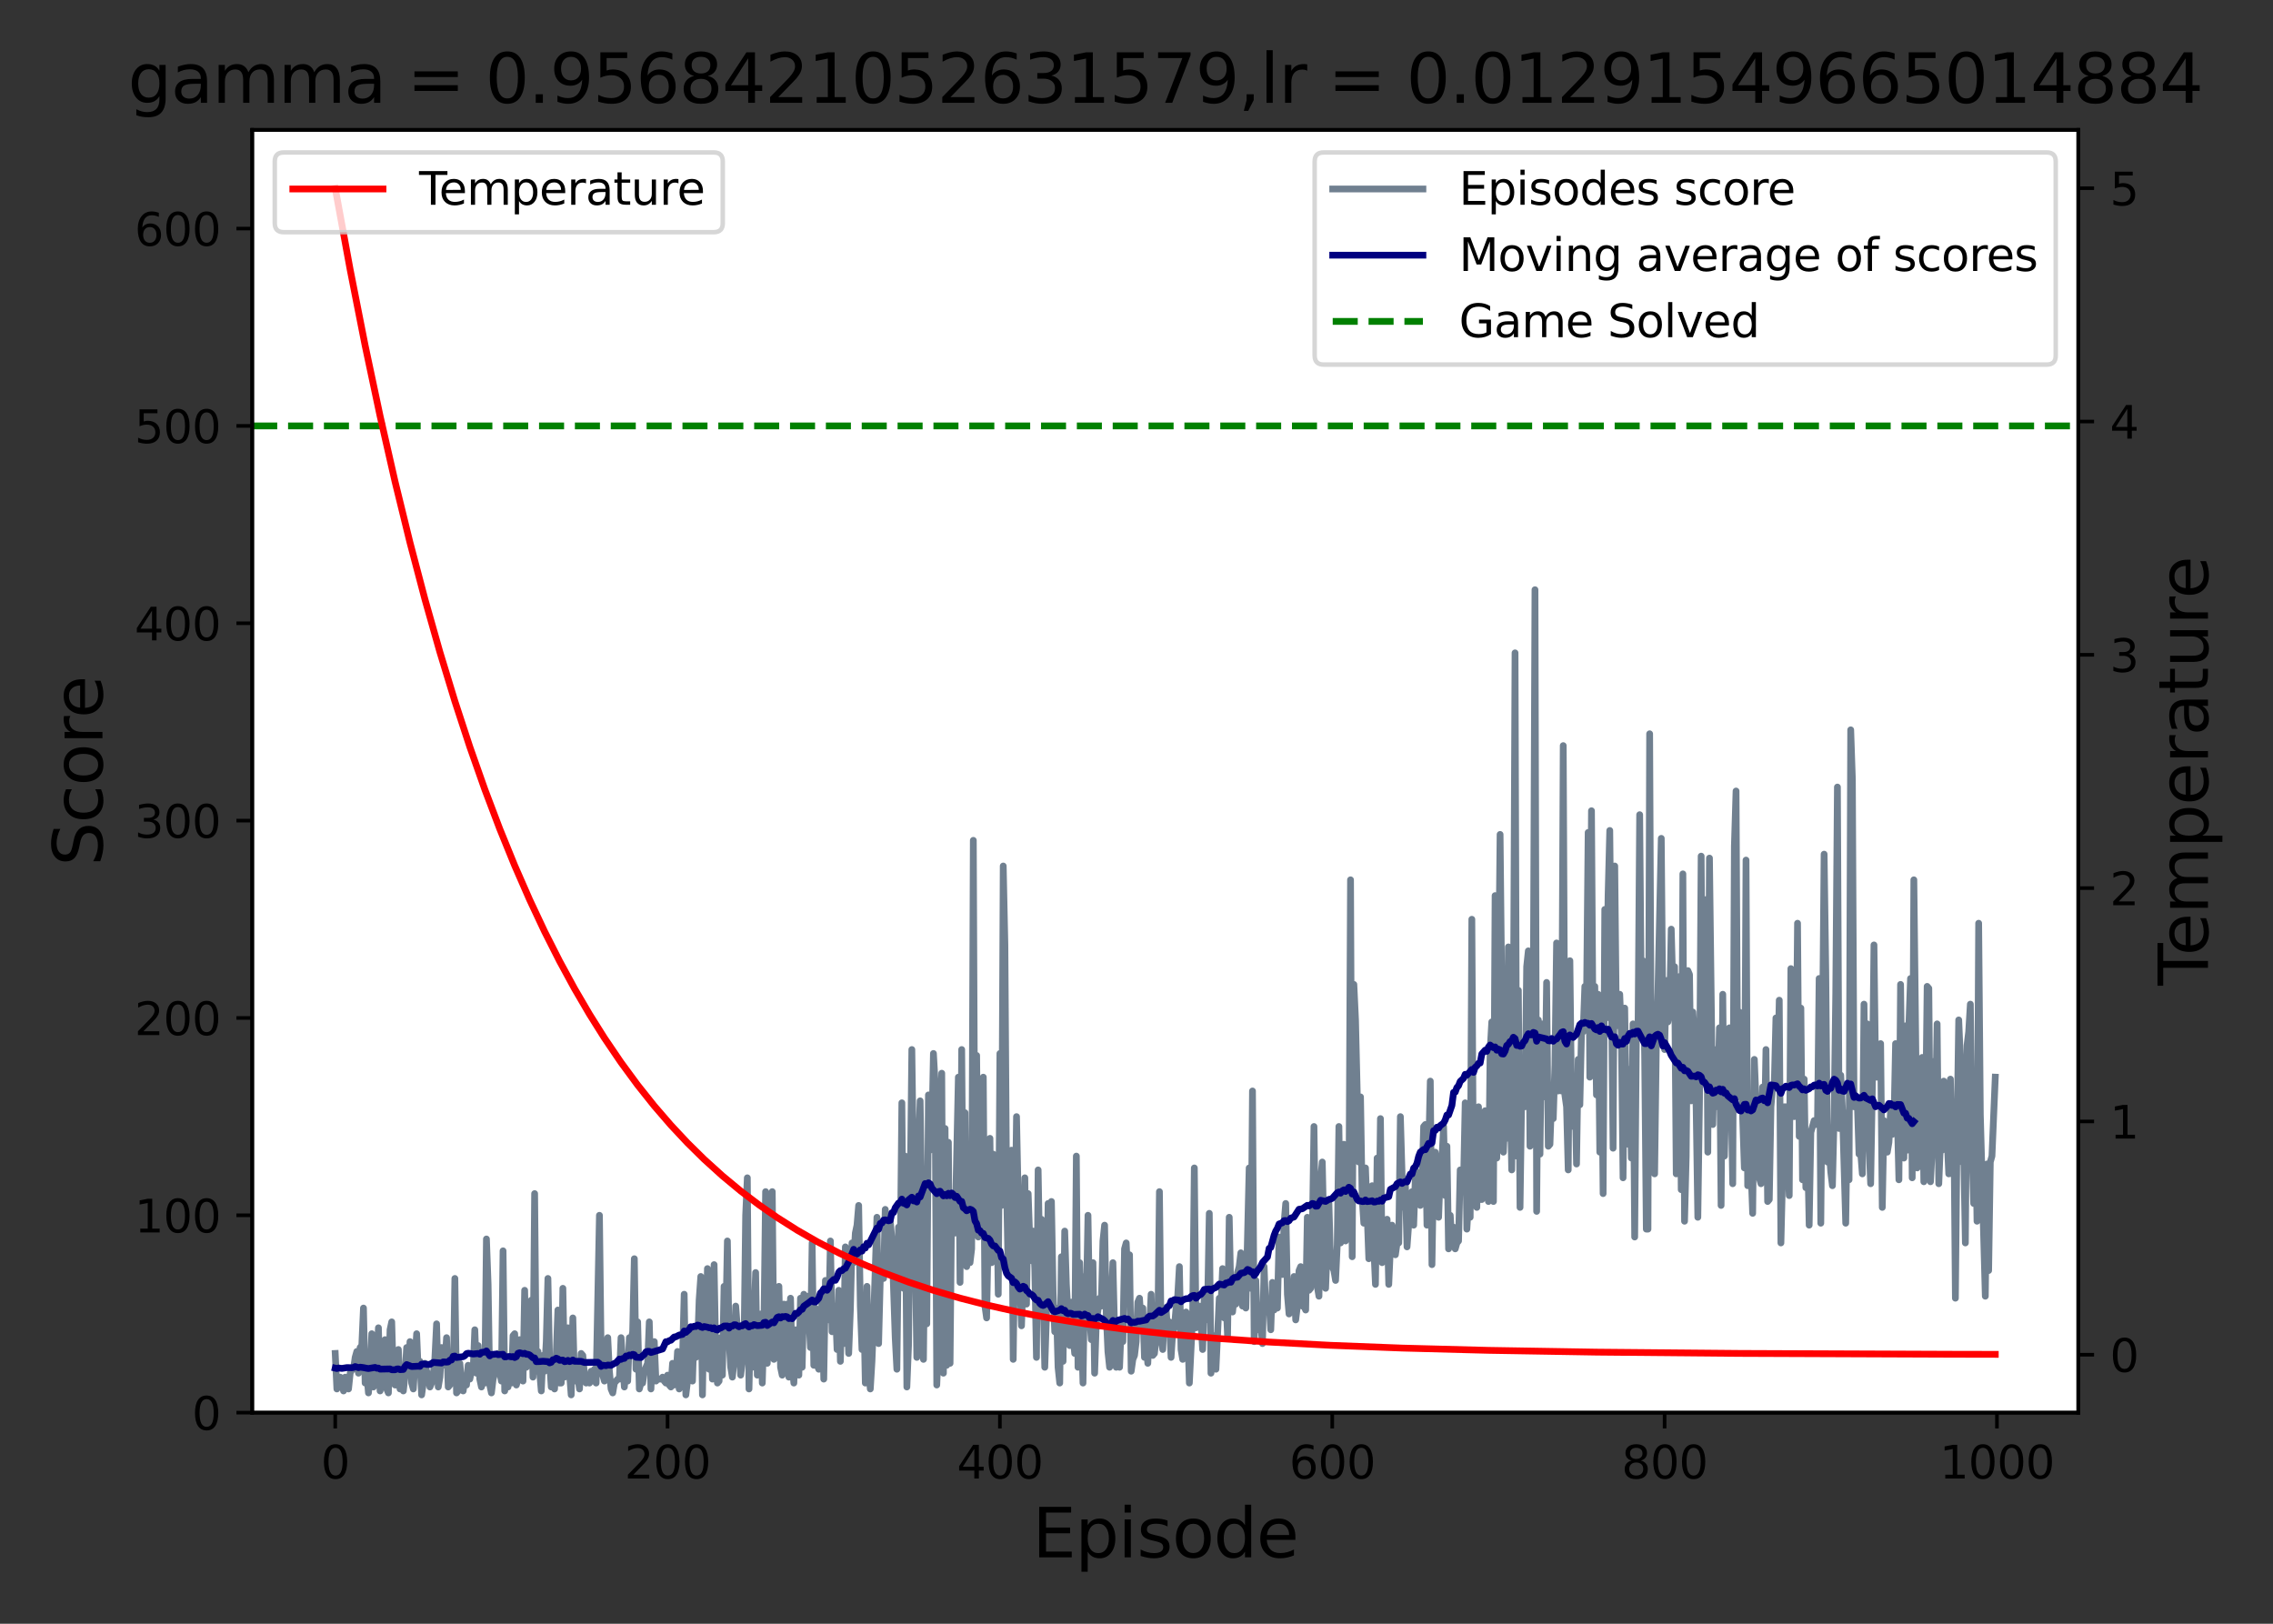 <?xml version="1.0" encoding="utf-8" standalone="no"?>
<!DOCTYPE svg PUBLIC "-//W3C//DTD SVG 1.1//EN"
  "http://www.w3.org/Graphics/SVG/1.1/DTD/svg11.dtd">
<svg xmlns:xlink="http://www.w3.org/1999/xlink" width="504pt" height="360pt" viewBox="0 0 504 360" xmlns="http://www.w3.org/2000/svg" version="1.1">
 <rect x="0" y="0" width="504" height="360" fill="#333333" stroke="none"/>
 <defs>
  <style type="text/css">*{stroke-linejoin: round; stroke-linecap: butt}</style>
 </defs>
 <g id="figure_1">
  <g id="patch_1">
   <path d="M 0 360 
L 504 360 
L 504 0 
L 0 0 
L 0 360 
z
" style="fill: none"/>
  </g>
  <g id="axes_1">
   <g id="patch_2">
    <path d="M 55.925 313.2 
L 460.825 313.2 
L 460.825 28.8 
L 55.925 28.8 
z
" style="fill: #ffffff"/>
   </g>
   <g id="matplotlib.axis_1">
    <g id="xtick_1">
     <g id="line2d_1">
      <defs>
       <path id="mee606cd4cd" d="M 0 0 
L 0 3.5 
" style="stroke: #000000; stroke-width: 0.8"/>
      </defs>
      <g>
       <use xlink:href="#mee606cd4cd" x="74.33" y="313.2" style="stroke: #000000; stroke-width: 0.8"/>
      </g>
     </g>
     <g id="text_1">
      <!-- 0 -->
      <g transform="translate(71.148 327.798)scale(0.1 -0.1)">
       <defs>
        <path id="DejaVuSans-30" d="M 2034 4250 
Q 1547 4250 1301 3770 
Q 1056 3291 1056 2328 
Q 1056 1369 1301 889 
Q 1547 409 2034 409 
Q 2525 409 2770 889 
Q 3016 1369 3016 2328 
Q 3016 3291 2770 3770 
Q 2525 4250 2034 4250 
z
M 2034 4750 
Q 2819 4750 3233 4129 
Q 3647 3509 3647 2328 
Q 3647 1150 3233 529 
Q 2819 -91 2034 -91 
Q 1250 -91 836 529 
Q 422 1150 422 2328 
Q 422 3509 836 4129 
Q 1250 4750 2034 4750 
z
" transform="scale(0.016)"/>
       </defs>
       <use xlink:href="#DejaVuSans-30"/>
      </g>
     </g>
    </g>
    <g id="xtick_2">
     <g id="line2d_2">
      <g>
       <use xlink:href="#mee606cd4cd" x="148.021" y="313.2" style="stroke: #000000; stroke-width: 0.8"/>
      </g>
     </g>
     <g id="text_2">
      <!-- 200 -->
      <g transform="translate(138.478 327.798)scale(0.1 -0.1)">
       <defs>
        <path id="DejaVuSans-32" d="M 1228 531 
L 3431 531 
L 3431 0 
L 469 0 
L 469 531 
Q 828 903 1448 1529 
Q 2069 2156 2228 2338 
Q 2531 2678 2651 2914 
Q 2772 3150 2772 3378 
Q 2772 3750 2511 3984 
Q 2250 4219 1831 4219 
Q 1534 4219 1204 4116 
Q 875 4013 500 3803 
L 500 4441 
Q 881 4594 1212 4672 
Q 1544 4750 1819 4750 
Q 2544 4750 2975 4387 
Q 3406 4025 3406 3419 
Q 3406 3131 3298 2873 
Q 3191 2616 2906 2266 
Q 2828 2175 2409 1742 
Q 1991 1309 1228 531 
z
" transform="scale(0.016)"/>
       </defs>
       <use xlink:href="#DejaVuSans-32"/>
       <use xlink:href="#DejaVuSans-30" x="63.623"/>
       <use xlink:href="#DejaVuSans-30" x="127.246"/>
      </g>
     </g>
    </g>
    <g id="xtick_3">
     <g id="line2d_3">
      <g>
       <use xlink:href="#mee606cd4cd" x="221.713" y="313.2" style="stroke: #000000; stroke-width: 0.8"/>
      </g>
     </g>
     <g id="text_3">
      <!-- 400 -->
      <g transform="translate(212.17 327.798)scale(0.1 -0.1)">
       <defs>
        <path id="DejaVuSans-34" d="M 2419 4116 
L 825 1625 
L 2419 1625 
L 2419 4116 
z
M 2253 4666 
L 3047 4666 
L 3047 1625 
L 3713 1625 
L 3713 1100 
L 3047 1100 
L 3047 0 
L 2419 0 
L 2419 1100 
L 313 1100 
L 313 1709 
L 2253 4666 
z
" transform="scale(0.016)"/>
       </defs>
       <use xlink:href="#DejaVuSans-34"/>
       <use xlink:href="#DejaVuSans-30" x="63.623"/>
       <use xlink:href="#DejaVuSans-30" x="127.246"/>
      </g>
     </g>
    </g>
    <g id="xtick_4">
     <g id="line2d_4">
      <g>
       <use xlink:href="#mee606cd4cd" x="295.405" y="313.2" style="stroke: #000000; stroke-width: 0.8"/>
      </g>
     </g>
     <g id="text_4">
      <!-- 600 -->
      <g transform="translate(285.861 327.798)scale(0.1 -0.1)">
       <defs>
        <path id="DejaVuSans-36" d="M 2113 2584 
Q 1688 2584 1439 2293 
Q 1191 2003 1191 1497 
Q 1191 994 1439 701 
Q 1688 409 2113 409 
Q 2538 409 2786 701 
Q 3034 994 3034 1497 
Q 3034 2003 2786 2293 
Q 2538 2584 2113 2584 
z
M 3366 4563 
L 3366 3988 
Q 3128 4100 2886 4159 
Q 2644 4219 2406 4219 
Q 1781 4219 1451 3797 
Q 1122 3375 1075 2522 
Q 1259 2794 1537 2939 
Q 1816 3084 2150 3084 
Q 2853 3084 3261 2657 
Q 3669 2231 3669 1497 
Q 3669 778 3244 343 
Q 2819 -91 2113 -91 
Q 1303 -91 875 529 
Q 447 1150 447 2328 
Q 447 3434 972 4092 
Q 1497 4750 2381 4750 
Q 2619 4750 2861 4703 
Q 3103 4656 3366 4563 
z
" transform="scale(0.016)"/>
       </defs>
       <use xlink:href="#DejaVuSans-36"/>
       <use xlink:href="#DejaVuSans-30" x="63.623"/>
       <use xlink:href="#DejaVuSans-30" x="127.246"/>
      </g>
     </g>
    </g>
    <g id="xtick_5">
     <g id="line2d_5">
      <g>
       <use xlink:href="#mee606cd4cd" x="369.097" y="313.2" style="stroke: #000000; stroke-width: 0.8"/>
      </g>
     </g>
     <g id="text_5">
      <!-- 800 -->
      <g transform="translate(359.553 327.798)scale(0.1 -0.1)">
       <defs>
        <path id="DejaVuSans-38" d="M 2034 2216 
Q 1584 2216 1326 1975 
Q 1069 1734 1069 1313 
Q 1069 891 1326 650 
Q 1584 409 2034 409 
Q 2484 409 2743 651 
Q 3003 894 3003 1313 
Q 3003 1734 2745 1975 
Q 2488 2216 2034 2216 
z
M 1403 2484 
Q 997 2584 770 2862 
Q 544 3141 544 3541 
Q 544 4100 942 4425 
Q 1341 4750 2034 4750 
Q 2731 4750 3128 4425 
Q 3525 4100 3525 3541 
Q 3525 3141 3298 2862 
Q 3072 2584 2669 2484 
Q 3125 2378 3379 2068 
Q 3634 1759 3634 1313 
Q 3634 634 3220 271 
Q 2806 -91 2034 -91 
Q 1263 -91 848 271 
Q 434 634 434 1313 
Q 434 1759 690 2068 
Q 947 2378 1403 2484 
z
M 1172 3481 
Q 1172 3119 1398 2916 
Q 1625 2713 2034 2713 
Q 2441 2713 2670 2916 
Q 2900 3119 2900 3481 
Q 2900 3844 2670 4047 
Q 2441 4250 2034 4250 
Q 1625 4250 1398 4047 
Q 1172 3844 1172 3481 
z
" transform="scale(0.016)"/>
       </defs>
       <use xlink:href="#DejaVuSans-38"/>
       <use xlink:href="#DejaVuSans-30" x="63.623"/>
       <use xlink:href="#DejaVuSans-30" x="127.246"/>
      </g>
     </g>
    </g>
    <g id="xtick_6">
     <g id="line2d_6">
      <g>
       <use xlink:href="#mee606cd4cd" x="442.789" y="313.2" style="stroke: #000000; stroke-width: 0.8"/>
      </g>
     </g>
     <g id="text_6">
      <!-- 1000 -->
      <g transform="translate(430.064 327.798)scale(0.1 -0.1)">
       <defs>
        <path id="DejaVuSans-31" d="M 794 531 
L 1825 531 
L 1825 4091 
L 703 3866 
L 703 4441 
L 1819 4666 
L 2450 4666 
L 2450 531 
L 3481 531 
L 3481 0 
L 794 0 
L 794 531 
z
" transform="scale(0.016)"/>
       </defs>
       <use xlink:href="#DejaVuSans-31"/>
       <use xlink:href="#DejaVuSans-30" x="63.623"/>
       <use xlink:href="#DejaVuSans-30" x="127.246"/>
       <use xlink:href="#DejaVuSans-30" x="190.869"/>
      </g>
     </g>
    </g>
    <g id="text_7">
     <!-- Episode -->
     <g transform="translate(228.919 345.276)scale(0.15 -0.15)">
      <defs>
       <path id="DejaVuSans-45" d="M 628 4666 
L 3578 4666 
L 3578 4134 
L 1259 4134 
L 1259 2753 
L 3481 2753 
L 3481 2222 
L 1259 2222 
L 1259 531 
L 3634 531 
L 3634 0 
L 628 0 
L 628 4666 
z
" transform="scale(0.016)"/>
       <path id="DejaVuSans-70" d="M 1159 525 
L 1159 -1331 
L 581 -1331 
L 581 3500 
L 1159 3500 
L 1159 2969 
Q 1341 3281 1617 3432 
Q 1894 3584 2278 3584 
Q 2916 3584 3314 3078 
Q 3713 2572 3713 1747 
Q 3713 922 3314 415 
Q 2916 -91 2278 -91 
Q 1894 -91 1617 61 
Q 1341 213 1159 525 
z
M 3116 1747 
Q 3116 2381 2855 2742 
Q 2594 3103 2138 3103 
Q 1681 3103 1420 2742 
Q 1159 2381 1159 1747 
Q 1159 1113 1420 752 
Q 1681 391 2138 391 
Q 2594 391 2855 752 
Q 3116 1113 3116 1747 
z
" transform="scale(0.016)"/>
       <path id="DejaVuSans-69" d="M 603 3500 
L 1178 3500 
L 1178 0 
L 603 0 
L 603 3500 
z
M 603 4863 
L 1178 4863 
L 1178 4134 
L 603 4134 
L 603 4863 
z
" transform="scale(0.016)"/>
       <path id="DejaVuSans-73" d="M 2834 3397 
L 2834 2853 
Q 2591 2978 2328 3040 
Q 2066 3103 1784 3103 
Q 1356 3103 1142 2972 
Q 928 2841 928 2578 
Q 928 2378 1081 2264 
Q 1234 2150 1697 2047 
L 1894 2003 
Q 2506 1872 2764 1633 
Q 3022 1394 3022 966 
Q 3022 478 2636 193 
Q 2250 -91 1575 -91 
Q 1294 -91 989 -36 
Q 684 19 347 128 
L 347 722 
Q 666 556 975 473 
Q 1284 391 1588 391 
Q 1994 391 2212 530 
Q 2431 669 2431 922 
Q 2431 1156 2273 1281 
Q 2116 1406 1581 1522 
L 1381 1569 
Q 847 1681 609 1914 
Q 372 2147 372 2553 
Q 372 3047 722 3315 
Q 1072 3584 1716 3584 
Q 2034 3584 2315 3537 
Q 2597 3491 2834 3397 
z
" transform="scale(0.016)"/>
       <path id="DejaVuSans-6f" d="M 1959 3097 
Q 1497 3097 1228 2736 
Q 959 2375 959 1747 
Q 959 1119 1226 758 
Q 1494 397 1959 397 
Q 2419 397 2687 759 
Q 2956 1122 2956 1747 
Q 2956 2369 2687 2733 
Q 2419 3097 1959 3097 
z
M 1959 3584 
Q 2709 3584 3137 3096 
Q 3566 2609 3566 1747 
Q 3566 888 3137 398 
Q 2709 -91 1959 -91 
Q 1206 -91 779 398 
Q 353 888 353 1747 
Q 353 2609 779 3096 
Q 1206 3584 1959 3584 
z
" transform="scale(0.016)"/>
       <path id="DejaVuSans-64" d="M 2906 2969 
L 2906 4863 
L 3481 4863 
L 3481 0 
L 2906 0 
L 2906 525 
Q 2725 213 2448 61 
Q 2172 -91 1784 -91 
Q 1150 -91 751 415 
Q 353 922 353 1747 
Q 353 2572 751 3078 
Q 1150 3584 1784 3584 
Q 2172 3584 2448 3432 
Q 2725 3281 2906 2969 
z
M 947 1747 
Q 947 1113 1208 752 
Q 1469 391 1925 391 
Q 2381 391 2643 752 
Q 2906 1113 2906 1747 
Q 2906 2381 2643 2742 
Q 2381 3103 1925 3103 
Q 1469 3103 1208 2742 
Q 947 2381 947 1747 
z
" transform="scale(0.016)"/>
       <path id="DejaVuSans-65" d="M 3597 1894 
L 3597 1613 
L 953 1613 
Q 991 1019 1311 708 
Q 1631 397 2203 397 
Q 2534 397 2845 478 
Q 3156 559 3463 722 
L 3463 178 
Q 3153 47 2828 -22 
Q 2503 -91 2169 -91 
Q 1331 -91 842 396 
Q 353 884 353 1716 
Q 353 2575 817 3079 
Q 1281 3584 2069 3584 
Q 2775 3584 3186 3129 
Q 3597 2675 3597 1894 
z
M 3022 2063 
Q 3016 2534 2758 2815 
Q 2500 3097 2075 3097 
Q 1594 3097 1305 2825 
Q 1016 2553 972 2059 
L 3022 2063 
z
" transform="scale(0.016)"/>
      </defs>
      <use xlink:href="#DejaVuSans-45"/>
      <use xlink:href="#DejaVuSans-70" x="63.184"/>
      <use xlink:href="#DejaVuSans-69" x="126.66"/>
      <use xlink:href="#DejaVuSans-73" x="154.443"/>
      <use xlink:href="#DejaVuSans-6f" x="206.543"/>
      <use xlink:href="#DejaVuSans-64" x="267.725"/>
      <use xlink:href="#DejaVuSans-65" x="331.201"/>
     </g>
    </g>
   </g>
   <g id="matplotlib.axis_2">
    <g id="ytick_1">
     <g id="line2d_7">
      <defs>
       <path id="md1b7e06626" d="M 0 0 
L -3.5 0 
" style="stroke: #000000; stroke-width: 0.8"/>
      </defs>
      <g>
       <use xlink:href="#md1b7e06626" x="55.925" y="313.2" style="stroke: #000000; stroke-width: 0.8"/>
      </g>
     </g>
     <g id="text_8">
      <!-- 0 -->
      <g transform="translate(42.562 316.999)scale(0.1 -0.1)">
       <use xlink:href="#DejaVuSans-30"/>
      </g>
     </g>
    </g>
    <g id="ytick_2">
     <g id="line2d_8">
      <g>
       <use xlink:href="#md1b7e06626" x="55.925" y="269.446" style="stroke: #000000; stroke-width: 0.8"/>
      </g>
     </g>
     <g id="text_9">
      <!-- 100 -->
      <g transform="translate(29.837 273.245)scale(0.1 -0.1)">
       <use xlink:href="#DejaVuSans-31"/>
       <use xlink:href="#DejaVuSans-30" x="63.623"/>
       <use xlink:href="#DejaVuSans-30" x="127.246"/>
      </g>
     </g>
    </g>
    <g id="ytick_3">
     <g id="line2d_9">
      <g>
       <use xlink:href="#md1b7e06626" x="55.925" y="225.692" style="stroke: #000000; stroke-width: 0.8"/>
      </g>
     </g>
     <g id="text_10">
      <!-- 200 -->
      <g transform="translate(29.837 229.492)scale(0.1 -0.1)">
       <use xlink:href="#DejaVuSans-32"/>
       <use xlink:href="#DejaVuSans-30" x="63.623"/>
       <use xlink:href="#DejaVuSans-30" x="127.246"/>
      </g>
     </g>
    </g>
    <g id="ytick_4">
     <g id="line2d_10">
      <g>
       <use xlink:href="#md1b7e06626" x="55.925" y="181.938" style="stroke: #000000; stroke-width: 0.8"/>
      </g>
     </g>
     <g id="text_11">
      <!-- 300 -->
      <g transform="translate(29.837 185.738)scale(0.1 -0.1)">
       <defs>
        <path id="DejaVuSans-33" d="M 2597 2516 
Q 3050 2419 3304 2112 
Q 3559 1806 3559 1356 
Q 3559 666 3084 287 
Q 2609 -91 1734 -91 
Q 1441 -91 1130 -33 
Q 819 25 488 141 
L 488 750 
Q 750 597 1062 519 
Q 1375 441 1716 441 
Q 2309 441 2620 675 
Q 2931 909 2931 1356 
Q 2931 1769 2642 2001 
Q 2353 2234 1838 2234 
L 1294 2234 
L 1294 2753 
L 1863 2753 
Q 2328 2753 2575 2939 
Q 2822 3125 2822 3475 
Q 2822 3834 2567 4026 
Q 2313 4219 1838 4219 
Q 1578 4219 1281 4162 
Q 984 4106 628 3988 
L 628 4550 
Q 988 4650 1302 4700 
Q 1616 4750 1894 4750 
Q 2613 4750 3031 4423 
Q 3450 4097 3450 3541 
Q 3450 3153 3228 2886 
Q 3006 2619 2597 2516 
z
" transform="scale(0.016)"/>
       </defs>
       <use xlink:href="#DejaVuSans-33"/>
       <use xlink:href="#DejaVuSans-30" x="63.623"/>
       <use xlink:href="#DejaVuSans-30" x="127.246"/>
      </g>
     </g>
    </g>
    <g id="ytick_5">
     <g id="line2d_11">
      <g>
       <use xlink:href="#md1b7e06626" x="55.925" y="138.185" style="stroke: #000000; stroke-width: 0.8"/>
      </g>
     </g>
     <g id="text_12">
      <!-- 400 -->
      <g transform="translate(29.837 141.984)scale(0.1 -0.1)">
       <use xlink:href="#DejaVuSans-34"/>
       <use xlink:href="#DejaVuSans-30" x="63.623"/>
       <use xlink:href="#DejaVuSans-30" x="127.246"/>
      </g>
     </g>
    </g>
    <g id="ytick_6">
     <g id="line2d_12">
      <g>
       <use xlink:href="#md1b7e06626" x="55.925" y="94.431" style="stroke: #000000; stroke-width: 0.8"/>
      </g>
     </g>
     <g id="text_13">
      <!-- 500 -->
      <g transform="translate(29.837 98.23)scale(0.1 -0.1)">
       <defs>
        <path id="DejaVuSans-35" d="M 691 4666 
L 3169 4666 
L 3169 4134 
L 1269 4134 
L 1269 2991 
Q 1406 3038 1543 3061 
Q 1681 3084 1819 3084 
Q 2600 3084 3056 2656 
Q 3513 2228 3513 1497 
Q 3513 744 3044 326 
Q 2575 -91 1722 -91 
Q 1428 -91 1123 -41 
Q 819 9 494 109 
L 494 744 
Q 775 591 1075 516 
Q 1375 441 1709 441 
Q 2250 441 2565 725 
Q 2881 1009 2881 1497 
Q 2881 1984 2565 2268 
Q 2250 2553 1709 2553 
Q 1456 2553 1204 2497 
Q 953 2441 691 2322 
L 691 4666 
z
" transform="scale(0.016)"/>
       </defs>
       <use xlink:href="#DejaVuSans-35"/>
       <use xlink:href="#DejaVuSans-30" x="63.623"/>
       <use xlink:href="#DejaVuSans-30" x="127.246"/>
      </g>
     </g>
    </g>
    <g id="ytick_7">
     <g id="line2d_13">
      <g>
       <use xlink:href="#md1b7e06626" x="55.925" y="50.677" style="stroke: #000000; stroke-width: 0.8"/>
      </g>
     </g>
     <g id="text_14">
      <!-- 600 -->
      <g transform="translate(29.837 54.476)scale(0.1 -0.1)">
       <use xlink:href="#DejaVuSans-36"/>
       <use xlink:href="#DejaVuSans-30" x="63.623"/>
       <use xlink:href="#DejaVuSans-30" x="127.246"/>
      </g>
     </g>
    </g>
    <g id="text_15">
     <!-- Score -->
     <g transform="translate(22.718 192.004)rotate(-90)scale(0.15 -0.15)">
      <defs>
       <path id="DejaVuSans-53" d="M 3425 4513 
L 3425 3897 
Q 3066 4069 2747 4153 
Q 2428 4238 2131 4238 
Q 1616 4238 1336 4038 
Q 1056 3838 1056 3469 
Q 1056 3159 1242 3001 
Q 1428 2844 1947 2747 
L 2328 2669 
Q 3034 2534 3370 2195 
Q 3706 1856 3706 1288 
Q 3706 609 3251 259 
Q 2797 -91 1919 -91 
Q 1588 -91 1214 -16 
Q 841 59 441 206 
L 441 856 
Q 825 641 1194 531 
Q 1563 422 1919 422 
Q 2459 422 2753 634 
Q 3047 847 3047 1241 
Q 3047 1584 2836 1778 
Q 2625 1972 2144 2069 
L 1759 2144 
Q 1053 2284 737 2584 
Q 422 2884 422 3419 
Q 422 4038 858 4394 
Q 1294 4750 2059 4750 
Q 2388 4750 2728 4690 
Q 3069 4631 3425 4513 
z
" transform="scale(0.016)"/>
       <path id="DejaVuSans-63" d="M 3122 3366 
L 3122 2828 
Q 2878 2963 2633 3030 
Q 2388 3097 2138 3097 
Q 1578 3097 1268 2742 
Q 959 2388 959 1747 
Q 959 1106 1268 751 
Q 1578 397 2138 397 
Q 2388 397 2633 464 
Q 2878 531 3122 666 
L 3122 134 
Q 2881 22 2623 -34 
Q 2366 -91 2075 -91 
Q 1284 -91 818 406 
Q 353 903 353 1747 
Q 353 2603 823 3093 
Q 1294 3584 2113 3584 
Q 2378 3584 2631 3529 
Q 2884 3475 3122 3366 
z
" transform="scale(0.016)"/>
       <path id="DejaVuSans-72" d="M 2631 2963 
Q 2534 3019 2420 3045 
Q 2306 3072 2169 3072 
Q 1681 3072 1420 2755 
Q 1159 2438 1159 1844 
L 1159 0 
L 581 0 
L 581 3500 
L 1159 3500 
L 1159 2956 
Q 1341 3275 1631 3429 
Q 1922 3584 2338 3584 
Q 2397 3584 2469 3576 
Q 2541 3569 2628 3553 
L 2631 2963 
z
" transform="scale(0.016)"/>
      </defs>
      <use xlink:href="#DejaVuSans-53"/>
      <use xlink:href="#DejaVuSans-63" x="63.477"/>
      <use xlink:href="#DejaVuSans-6f" x="118.457"/>
      <use xlink:href="#DejaVuSans-72" x="179.639"/>
      <use xlink:href="#DejaVuSans-65" x="218.502"/>
     </g>
    </g>
   </g>
   <g id="line2d_14">
    <path d="M 74.33 300.074 
L 74.698 307.95 
L 75.066 305.762 
L 75.435 305.324 
L 75.803 306.199 
L 76.172 308.387 
L 76.54 305.324 
L 76.909 305.762 
L 77.277 307.95 
L 77.646 304.449 
L 78.014 303.574 
L 78.383 303.574 
L 78.751 300.949 
L 79.12 299.636 
L 79.488 304.449 
L 79.856 298.761 
L 80.225 298.324 
L 80.593 290.01 
L 80.962 306.637 
L 81.33 304.449 
L 81.699 308.825 
L 82.067 304.887 
L 82.436 295.698 
L 82.804 307.512 
L 83.173 299.636 
L 83.541 304.012 
L 83.909 294.386 
L 84.278 308.387 
L 84.646 306.199 
L 85.015 307.512 
L 85.383 297.011 
L 85.752 307.95 
L 86.12 308.825 
L 86.489 294.823 
L 86.857 293.073 
L 87.226 305.762 
L 87.594 307.074 
L 87.963 307.074 
L 88.331 299.199 
L 88.699 307.95 
L 89.068 307.074 
L 89.436 308.387 
L 89.805 304.887 
L 90.173 298.761 
L 90.542 304.012 
L 90.91 297.449 
L 91.279 306.637 
L 91.647 307.95 
L 92.384 295.698 
L 92.753 304.449 
L 93.121 301.824 
L 93.489 309.262 
L 93.858 306.637 
L 94.226 302.262 
L 94.595 304.012 
L 94.963 304.887 
L 95.332 307.512 
L 95.7 306.637 
L 96.069 304.887 
L 96.437 300.949 
L 96.806 293.511 
L 97.174 307.512 
L 97.542 305.324 
L 97.911 298.761 
L 98.279 299.636 
L 98.648 302.699 
L 99.016 296.574 
L 99.385 307.512 
L 99.753 307.074 
L 100.122 305.762 
L 100.49 306.637 
L 100.859 283.447 
L 101.227 308.825 
L 101.596 308.387 
L 101.964 302.262 
L 102.332 306.199 
L 102.701 308.387 
L 103.069 305.762 
L 103.438 307.074 
L 103.806 302.699 
L 104.175 305.762 
L 104.543 304.012 
L 104.912 304.012 
L 105.28 294.823 
L 105.649 304.449 
L 106.017 298.324 
L 106.386 305.762 
L 106.754 307.512 
L 107.122 306.199 
L 107.491 306.637 
L 107.859 274.697 
L 108.228 284.76 
L 108.596 307.074 
L 108.965 308.825 
L 109.333 305.762 
L 109.702 304.449 
L 110.07 300.511 
L 110.439 300.074 
L 110.807 304.012 
L 111.175 306.199 
L 111.544 277.322 
L 111.912 308.387 
L 112.281 305.324 
L 112.649 307.512 
L 113.018 302.262 
L 113.386 306.637 
L 113.755 296.136 
L 114.123 295.698 
L 114.492 307.074 
L 114.86 305.762 
L 115.229 297.011 
L 115.597 303.137 
L 115.965 306.199 
L 116.334 286.073 
L 116.702 303.137 
L 117.071 301.386 
L 117.808 288.26 
L 118.176 305.324 
L 118.545 264.633 
L 118.913 304.012 
L 119.282 299.636 
L 120.019 308.387 
L 120.387 300.511 
L 120.755 304.012 
L 121.124 297.449 
L 121.492 283.447 
L 121.861 301.824 
L 122.229 307.512 
L 122.598 305.762 
L 122.966 307.95 
L 123.335 300.511 
L 123.703 290.448 
L 124.072 306.637 
L 124.44 306.637 
L 124.808 285.635 
L 125.177 305.324 
L 125.545 304.449 
L 125.914 294.386 
L 126.282 304.449 
L 126.651 309.262 
L 127.019 292.198 
L 127.388 306.199 
L 127.756 302.262 
L 128.493 307.95 
L 128.862 300.074 
L 129.23 300.511 
L 129.598 304.887 
L 129.967 306.637 
L 130.335 306.199 
L 130.704 306.637 
L 131.072 304.012 
L 131.441 306.199 
L 131.809 303.574 
L 132.178 306.637 
L 132.915 269.446 
L 133.283 299.636 
L 133.652 304.887 
L 134.02 306.199 
L 134.757 296.574 
L 135.125 304.012 
L 135.494 307.95 
L 135.862 308.825 
L 136.231 306.637 
L 136.968 305.762 
L 137.336 305.762 
L 137.705 296.574 
L 138.441 307.512 
L 138.81 303.137 
L 139.178 306.199 
L 139.547 296.574 
L 139.915 297.449 
L 140.284 295.261 
L 140.652 279.072 
L 141.021 303.574 
L 141.389 293.073 
L 141.758 307.95 
L 142.126 306.637 
L 142.495 306.637 
L 142.863 304.012 
L 143.6 302.262 
L 143.968 293.073 
L 144.337 307.95 
L 144.705 298.761 
L 145.074 297.449 
L 145.442 306.199 
L 145.811 305.762 
L 146.548 305.762 
L 146.916 305.324 
L 147.285 306.199 
L 147.653 306.637 
L 148.021 304.887 
L 148.39 307.074 
L 148.758 307.512 
L 149.127 302.262 
L 149.495 307.074 
L 149.864 305.762 
L 150.232 299.636 
L 150.601 307.95 
L 150.969 300.511 
L 151.338 301.386 
L 151.706 286.948 
L 152.074 309.262 
L 152.443 306.199 
L 152.811 294.386 
L 153.18 297.886 
L 153.548 306.199 
L 153.917 294.386 
L 154.285 300.949 
L 154.654 299.199 
L 155.022 288.26 
L 155.391 283.01 
L 155.759 309.262 
L 156.128 286.948 
L 156.496 300.074 
L 156.864 281.26 
L 157.233 303.574 
L 157.601 294.386 
L 157.97 305.762 
L 158.338 280.385 
L 158.707 300.511 
L 159.075 306.637 
L 159.444 306.199 
L 159.812 296.574 
L 160.181 304.887 
L 160.549 285.198 
L 160.917 294.386 
L 161.286 275.134 
L 161.654 297.011 
L 162.023 303.137 
L 162.391 305.324 
L 162.76 301.824 
L 163.128 289.573 
L 163.497 294.386 
L 163.865 297.449 
L 164.234 304.887 
L 164.971 298.761 
L 165.339 269.446 
L 165.707 261.133 
L 166.076 307.95 
L 166.444 291.761 
L 166.813 303.137 
L 167.55 282.135 
L 167.918 304.887 
L 168.287 294.823 
L 168.655 291.323 
L 169.024 306.637 
L 169.392 294.386 
L 169.761 264.196 
L 170.129 302.262 
L 170.497 291.323 
L 170.866 291.323 
L 171.234 264.196 
L 171.603 301.386 
L 171.971 297.449 
L 172.34 297.011 
L 172.708 285.198 
L 173.077 303.137 
L 173.445 304.887 
L 173.814 289.135 
L 174.182 298.761 
L 174.55 289.135 
L 174.919 305.324 
L 175.287 287.823 
L 175.656 302.699 
L 176.024 306.637 
L 176.393 294.823 
L 177.13 304.887 
L 177.498 287.823 
L 177.867 303.137 
L 178.235 286.948 
L 178.604 292.198 
L 178.972 287.385 
L 179.34 291.761 
L 179.709 298.761 
L 180.077 275.572 
L 180.446 302.699 
L 180.814 290.01 
L 181.183 302.699 
L 181.551 303.574 
L 181.92 301.824 
L 182.288 286.51 
L 182.657 305.762 
L 183.025 283.885 
L 183.394 291.761 
L 183.762 292.636 
L 184.13 275.134 
L 184.499 295.261 
L 184.867 291.761 
L 185.236 289.573 
L 185.604 299.199 
L 185.973 286.073 
L 186.341 301.824 
L 186.71 286.948 
L 187.078 297.886 
L 187.447 276.447 
L 187.815 291.323 
L 188.183 300.074 
L 188.552 290.448 
L 188.92 275.572 
L 189.289 279.947 
L 189.657 273.384 
L 190.026 271.634 
L 190.394 267.258 
L 190.763 289.573 
L 191.131 299.199 
L 191.5 287.823 
L 191.868 306.637 
L 192.237 285.198 
L 192.605 303.574 
L 192.973 307.95 
L 193.342 301.824 
L 193.71 292.636 
L 194.447 269.884 
L 194.816 297.886 
L 195.184 283.447 
L 195.553 279.072 
L 195.921 283.447 
L 196.29 268.134 
L 197.027 281.697 
L 197.395 270.759 
L 197.763 274.697 
L 198.5 296.574 
L 198.869 303.574 
L 199.237 272.071 
L 199.606 279.947 
L 199.974 244.506 
L 200.343 285.635 
L 200.711 256.32 
L 201.08 307.512 
L 201.448 298.324 
L 202.185 232.693 
L 202.553 259.82 
L 202.922 275.134 
L 203.29 300.949 
L 203.659 255.445 
L 204.027 244.069 
L 204.396 267.696 
L 204.764 301.386 
L 205.133 266.383 
L 205.501 293.511 
L 205.87 242.756 
L 206.238 255.007 
L 206.606 251.945 
L 206.975 233.568 
L 207.343 240.131 
L 207.712 307.074 
L 208.08 297.886 
L 208.449 254.57 
L 208.817 237.943 
L 209.186 304.449 
L 209.554 250.194 
L 209.923 302.699 
L 210.291 253.257 
L 210.66 302.262 
L 211.028 264.633 
L 211.396 267.258 
L 211.765 273.384 
L 212.502 238.818 
L 212.87 284.322 
L 213.239 232.693 
L 213.607 278.634 
L 213.976 246.694 
L 214.344 280.822 
L 214.713 273.822 
L 215.081 279.947 
L 215.449 276.884 
L 215.818 186.314 
L 216.186 272.071 
L 216.555 234.006 
L 216.923 274.259 
L 217.292 273.384 
L 217.66 269.884 
L 218.029 238.818 
L 218.397 289.573 
L 218.766 292.198 
L 219.503 252.382 
L 219.871 279.947 
L 220.239 255.882 
L 220.608 273.384 
L 220.976 260.258 
L 221.345 286.948 
L 221.713 233.568 
L 222.082 267.258 
L 222.45 192.002 
L 222.819 209.503 
L 223.187 262.883 
L 223.556 282.572 
L 224.293 255.007 
L 224.661 301.386 
L 225.398 247.569 
L 226.135 283.885 
L 226.503 293.948 
L 226.872 282.572 
L 227.24 261.133 
L 227.609 289.135 
L 227.977 264.633 
L 228.346 275.134 
L 228.714 279.51 
L 229.082 272.946 
L 229.451 281.26 
L 229.819 300.949 
L 230.188 259.383 
L 230.556 280.385 
L 230.925 270.321 
L 231.662 303.137 
L 232.03 291.761 
L 232.399 266.821 
L 232.767 271.196 
L 233.136 266.383 
L 233.504 286.51 
L 233.872 295.261 
L 234.241 290.01 
L 234.609 303.137 
L 234.978 306.637 
L 235.346 278.634 
L 235.715 301.824 
L 236.083 272.946 
L 236.452 284.76 
L 237.189 298.324 
L 237.557 288.698 
L 237.926 296.136 
L 238.294 300.074 
L 238.662 256.32 
L 239.031 303.137 
L 239.399 279.947 
L 240.136 306.637 
L 240.505 283.01 
L 240.873 289.573 
L 241.242 269.446 
L 241.61 291.761 
L 241.979 297.011 
L 242.347 279.947 
L 242.715 304.449 
L 243.084 293.073 
L 243.821 287.823 
L 244.189 289.573 
L 244.558 275.134 
L 244.926 271.634 
L 245.295 291.323 
L 245.663 299.636 
L 246.032 303.137 
L 246.4 289.135 
L 246.769 279.947 
L 247.137 294.823 
L 247.505 303.137 
L 247.874 297.886 
L 248.242 303.137 
L 248.611 293.948 
L 248.979 297.449 
L 249.348 276.884 
L 249.716 275.572 
L 250.085 283.447 
L 250.453 278.197 
L 250.822 304.012 
L 251.19 301.386 
L 251.559 300.511 
L 251.927 297.449 
L 252.295 288.698 
L 252.664 287.823 
L 253.032 293.511 
L 253.401 290.01 
L 253.769 300.949 
L 254.138 297.011 
L 254.506 302.262 
L 255.243 286.948 
L 255.612 300.511 
L 255.98 300.074 
L 256.348 296.574 
L 256.717 295.698 
L 257.085 264.196 
L 257.454 296.574 
L 257.822 299.199 
L 258.191 290.01 
L 258.559 290.01 
L 258.928 295.698 
L 259.296 293.073 
L 259.665 300.949 
L 260.033 295.261 
L 260.402 294.386 
L 260.77 290.01 
L 261.138 287.385 
L 261.507 280.822 
L 261.875 299.199 
L 262.244 301.386 
L 262.981 290.886 
L 263.349 294.823 
L 263.718 306.637 
L 264.455 291.761 
L 264.823 258.945 
L 265.191 294.386 
L 265.928 289.573 
L 266.297 293.073 
L 266.665 299.199 
L 267.034 286.948 
L 267.402 292.636 
L 267.771 289.135 
L 268.139 269.009 
L 268.508 304.449 
L 268.876 301.386 
L 269.245 296.136 
L 269.613 303.574 
L 270.35 287.823 
L 270.718 290.01 
L 271.087 281.26 
L 271.455 292.198 
L 271.824 287.823 
L 272.192 296.136 
L 272.561 269.884 
L 272.929 287.385 
L 273.298 290.886 
L 273.666 287.385 
L 274.035 289.135 
L 274.403 282.135 
L 274.771 280.822 
L 275.14 277.759 
L 275.508 289.573 
L 275.877 286.51 
L 276.245 290.01 
L 276.982 258.945 
L 277.351 285.635 
L 277.719 241.881 
L 278.088 297.449 
L 278.456 283.885 
L 278.824 294.823 
L 279.193 289.573 
L 279.93 297.886 
L 280.298 280.822 
L 280.667 290.886 
L 281.035 290.448 
L 281.404 288.698 
L 281.772 294.823 
L 282.141 284.322 
L 282.509 290.448 
L 282.878 289.135 
L 283.246 290.01 
L 283.614 274.259 
L 283.983 276.009 
L 284.351 282.572 
L 284.72 271.196 
L 285.088 266.821 
L 285.457 286.948 
L 285.825 291.323 
L 286.194 285.635 
L 286.562 288.698 
L 286.931 283.01 
L 287.299 292.636 
L 287.668 289.573 
L 288.036 281.697 
L 288.404 280.822 
L 288.773 289.573 
L 289.141 289.573 
L 289.51 290.448 
L 289.878 269.884 
L 290.247 286.073 
L 290.615 285.635 
L 290.984 273.822 
L 291.352 249.757 
L 291.721 276.447 
L 292.089 285.198 
L 292.457 287.385 
L 292.826 261.57 
L 293.194 257.633 
L 293.563 274.697 
L 293.931 285.635 
L 294.668 266.821 
L 295.037 280.385 
L 295.405 280.822 
L 295.774 281.697 
L 296.142 283.885 
L 296.511 276.009 
L 296.879 249.757 
L 297.247 275.572 
L 297.616 260.258 
L 297.984 253.695 
L 298.353 275.134 
L 298.721 264.633 
L 299.09 268.571 
L 299.458 195.065 
L 299.827 278.634 
L 300.195 218.254 
L 300.564 226.13 
L 301.301 257.633 
L 301.669 243.194 
L 302.037 265.508 
L 302.406 271.196 
L 302.774 258.945 
L 303.511 279.072 
L 303.88 276.884 
L 304.248 262.883 
L 304.617 276.447 
L 304.985 284.76 
L 305.354 256.758 
L 305.722 275.134 
L 306.09 248.007 
L 306.459 279.947 
L 306.827 276.884 
L 307.196 276.447 
L 307.564 270.321 
L 307.933 284.76 
L 308.301 276.447 
L 308.67 271.634 
L 309.038 272.946 
L 309.407 278.197 
L 309.775 275.572 
L 310.144 275.572 
L 310.512 247.569 
L 310.88 260.258 
L 311.249 267.696 
L 311.617 262.446 
L 311.986 276.447 
L 312.723 266.383 
L 313.091 264.196 
L 313.46 271.634 
L 313.828 261.133 
L 314.197 259.82 
L 314.934 267.258 
L 315.302 262.883 
L 315.67 249.757 
L 316.039 249.319 
L 316.407 271.634 
L 317.144 239.694 
L 317.513 280.385 
L 317.881 258.508 
L 318.25 255.445 
L 318.618 258.07 
L 318.987 269.884 
L 319.355 259.82 
L 319.723 257.195 
L 320.092 249.757 
L 320.46 265.071 
L 320.829 254.132 
L 321.197 276.884 
L 321.566 269.446 
L 321.934 275.134 
L 322.303 272.071 
L 322.671 276.884 
L 323.04 275.572 
L 323.408 275.134 
L 323.777 259.383 
L 324.145 259.82 
L 324.513 262.446 
L 324.882 244.506 
L 325.25 272.509 
L 325.619 266.383 
L 325.987 269.884 
L 326.356 203.815 
L 326.724 265.946 
L 327.093 256.758 
L 327.461 267.696 
L 327.83 245.382 
L 328.198 265.946 
L 328.567 265.946 
L 328.935 264.196 
L 329.303 246.257 
L 329.672 261.133 
L 330.04 266.383 
L 330.409 233.13 
L 330.777 226.567 
L 331.146 266.383 
L 331.514 198.565 
L 331.883 256.758 
L 332.62 185.001 
L 333.356 255.445 
L 333.725 246.257 
L 334.093 252.382 
L 334.462 209.941 
L 334.83 241.006 
L 335.199 259.383 
L 335.567 227.88 
L 335.936 144.748 
L 336.304 256.32 
L 336.673 219.567 
L 337.041 267.696 
L 337.41 242.319 
L 338.146 245.382 
L 338.515 214.316 
L 338.883 210.816 
L 339.252 254.132 
L 339.62 219.129 
L 339.989 220.879 
L 340.357 130.746 
L 340.726 268.571 
L 341.094 226.13 
L 341.463 255.882 
L 341.831 227.005 
L 342.2 242.319 
L 342.568 243.194 
L 342.936 217.817 
L 343.305 254.132 
L 343.673 253.695 
L 344.042 243.631 
L 344.41 248.007 
L 344.779 236.193 
L 345.147 209.066 
L 345.516 241.881 
L 345.884 239.256 
L 346.253 241.881 
L 346.621 165.312 
L 346.989 242.756 
L 347.358 245.382 
L 347.726 259.383 
L 348.095 213.004 
L 348.463 244.506 
L 348.832 249.757 
L 349.2 239.256 
L 349.569 258.07 
L 349.937 234.881 
L 350.306 244.944 
L 350.674 228.755 
L 351.043 228.755 
L 351.411 218.692 
L 351.779 222.63 
L 352.148 184.564 
L 352.516 238.818 
L 352.885 179.751 
L 353.253 234.006 
L 353.622 218.692 
L 353.99 242.756 
L 354.359 220.442 
L 354.727 255.445 
L 355.096 229.63 
L 355.464 264.633 
L 355.833 201.628 
L 356.201 225.692 
L 356.569 198.565 
L 356.938 184.126 
L 357.675 254.57 
L 358.043 192.002 
L 358.412 227.442 
L 358.78 222.192 
L 359.149 220.442 
L 359.517 229.63 
L 359.886 261.133 
L 360.254 223.505 
L 360.622 248.882 
L 360.991 253.695 
L 361.359 237.068 
L 361.728 256.758 
L 362.096 227.005 
L 362.465 274.259 
L 362.833 229.63 
L 363.202 229.63 
L 363.57 180.626 
L 363.939 223.067 
L 364.307 213.004 
L 364.676 234.006 
L 365.044 272.509 
L 365.412 272.509 
L 365.781 162.687 
L 366.149 241.444 
L 366.518 225.255 
L 366.886 260.258 
L 367.255 232.255 
L 367.623 220.004 
L 368.36 185.876 
L 368.729 228.755 
L 369.097 232.693 
L 369.466 217.379 
L 369.834 226.567 
L 370.202 224.38 
L 370.571 206.003 
L 370.939 219.567 
L 371.308 214.316 
L 371.676 260.258 
L 372.045 228.755 
L 372.413 216.504 
L 372.782 263.758 
L 373.15 193.752 
L 373.519 270.759 
L 373.887 256.32 
L 374.255 215.191 
L 374.624 216.066 
L 374.992 244.069 
L 375.361 224.38 
L 375.729 230.068 
L 376.098 245.819 
L 376.466 269.884 
L 376.835 243.631 
L 377.203 189.814 
L 377.572 239.694 
L 377.94 229.63 
L 378.309 199.44 
L 378.677 255.445 
L 379.045 190.252 
L 379.782 249.319 
L 380.151 232.693 
L 380.519 245.382 
L 380.888 244.506 
L 381.256 227.88 
L 381.625 267.258 
L 381.993 220.442 
L 382.362 256.32 
L 382.73 240.569 
L 383.467 227.88 
L 383.835 241.881 
L 384.204 262.446 
L 384.572 187.626 
L 384.941 175.375 
L 385.309 243.194 
L 385.678 224.38 
L 386.046 230.943 
L 386.415 248.007 
L 386.783 258.945 
L 387.152 190.689 
L 387.52 262.883 
L 387.888 249.319 
L 388.625 269.009 
L 388.994 234.881 
L 389.362 244.069 
L 389.731 246.257 
L 390.099 261.133 
L 390.468 262.446 
L 390.836 241.006 
L 391.205 252.82 
L 391.573 232.693 
L 391.942 266.383 
L 392.31 265.946 
L 392.678 245.382 
L 393.047 241.006 
L 393.415 240.569 
L 393.784 225.692 
L 394.152 239.256 
L 394.521 221.754 
L 394.889 275.572 
L 395.626 245.382 
L 395.995 245.382 
L 396.731 265.071 
L 397.1 214.754 
L 397.468 237.068 
L 397.837 247.569 
L 398.205 243.194 
L 398.574 204.69 
L 398.942 251.945 
L 399.311 223.505 
L 399.679 261.57 
L 400.048 239.256 
L 400.416 263.321 
L 400.785 253.695 
L 401.153 271.634 
L 401.521 251.07 
L 402.258 248.444 
L 402.627 249.319 
L 402.995 249.319 
L 403.364 216.942 
L 403.732 271.196 
L 404.469 189.377 
L 404.838 215.629 
L 405.206 257.633 
L 405.575 254.57 
L 405.943 259.82 
L 406.311 262.883 
L 406.68 247.569 
L 407.048 220.442 
L 407.417 174.5 
L 407.785 250.194 
L 408.154 238.381 
L 408.522 245.819 
L 409.259 271.196 
L 409.628 246.694 
L 409.996 261.57 
L 410.364 161.812 
L 410.733 172.75 
L 411.101 245.382 
L 411.47 245.382 
L 411.838 244.506 
L 412.207 255.882 
L 412.575 255.445 
L 412.944 260.258 
L 413.312 222.63 
L 413.681 251.945 
L 414.049 227.005 
L 414.418 253.257 
L 414.786 262.446 
L 415.154 241.444 
L 415.523 209.503 
L 415.891 238.818 
L 416.26 238.818 
L 416.628 237.943 
L 416.997 231.38 
L 417.365 267.696 
L 417.734 248.444 
L 418.102 250.194 
L 418.471 255.445 
L 418.839 253.257 
L 419.208 246.257 
L 419.576 251.507 
L 419.944 249.319 
L 420.313 231.38 
L 421.05 261.57 
L 421.418 218.254 
L 421.787 247.569 
L 422.155 256.758 
L 422.524 227.442 
L 422.892 255.007 
L 423.261 227.442 
L 423.629 216.942 
L 423.997 261.133 
L 424.366 195.065 
L 425.103 258.945 
L 425.471 250.194 
L 425.84 256.758 
L 426.208 234.443 
L 426.577 262.008 
L 426.945 249.757 
L 427.314 218.692 
L 427.682 219.129 
L 428.051 262.008 
L 428.419 255.007 
L 428.787 235.318 
L 429.156 248.007 
L 429.524 227.005 
L 429.893 262.446 
L 430.261 253.257 
L 430.63 255.007 
L 430.998 239.694 
L 431.735 251.945 
L 432.104 260.258 
L 432.472 239.256 
L 432.841 260.258 
L 433.209 244.944 
L 433.577 287.823 
L 433.946 250.632 
L 434.314 226.13 
L 434.683 234.881 
L 435.051 257.633 
L 435.42 255.445 
L 435.788 275.572 
L 436.157 231.818 
L 436.525 228.755 
L 436.894 222.63 
L 437.262 254.57 
L 437.63 266.821 
L 437.999 245.819 
L 438.367 270.759 
L 438.736 204.69 
L 439.104 247.132 
L 440.21 287.385 
L 440.578 258.07 
L 440.947 281.697 
L 441.315 257.633 
L 441.684 256.32 
L 442.42 238.818 
L 442.42 238.818 
" clip-path="url(#p79f51c6c9b)" style="fill: none; stroke: #708090; stroke-width: 1.5; stroke-linecap: square"/>
   </g>
   <g id="line2d_15">
    <path d="M 74.33 303.329 
L 74.698 303.417 
L 75.066 303.294 
L 75.803 303.39 
L 76.909 303.215 
L 78.014 303.233 
L 78.383 303.18 
L 78.751 302.979 
L 79.488 303.224 
L 79.856 303.11 
L 80.593 303.215 
L 81.33 303.364 
L 81.699 303.417 
L 83.173 303.172 
L 83.541 303.347 
L 83.909 303.312 
L 84.278 303.548 
L 86.489 303.504 
L 86.857 303.688 
L 87.594 303.697 
L 87.963 303.522 
L 88.331 303.495 
L 88.699 303.662 
L 89.436 303.618 
L 89.805 302.944 
L 90.173 302.542 
L 91.279 302.97 
L 92.753 302.9 
L 93.121 302.935 
L 93.489 302.445 
L 94.226 302.402 
L 94.595 302.507 
L 95.332 302.507 
L 96.069 302.06 
L 97.911 302.2 
L 98.279 301.947 
L 99.016 301.99 
L 99.385 301.947 
L 99.753 301.561 
L 100.122 301.526 
L 100.49 300.704 
L 100.859 300.651 
L 101.227 300.975 
L 101.964 300.87 
L 102.701 300.791 
L 103.069 300.573 
L 103.438 300.126 
L 103.806 300.021 
L 104.912 300.196 
L 106.017 300.083 
L 106.386 300.249 
L 106.754 299.846 
L 107.491 299.768 
L 107.859 299.523 
L 108.596 300.608 
L 108.965 300.31 
L 110.07 300.196 
L 110.439 300.345 
L 111.544 300.249 
L 111.912 300.835 
L 113.018 300.748 
L 113.386 300.826 
L 113.755 300.765 
L 114.123 300.975 
L 114.492 300.791 
L 114.86 300.039 
L 115.229 299.916 
L 115.965 300.135 
L 116.334 300.039 
L 116.702 300.249 
L 117.071 300.266 
L 117.439 300.398 
L 118.176 301.054 
L 118.545 301.071 
L 118.913 301.894 
L 119.65 301.868 
L 120.387 301.806 
L 121.492 301.885 
L 121.861 302.165 
L 122.229 302.034 
L 122.598 301.465 
L 122.966 301.421 
L 123.335 301.124 
L 123.703 301.273 
L 124.072 301.596 
L 124.808 301.544 
L 125.177 301.894 
L 125.545 301.833 
L 125.914 301.605 
L 126.282 301.877 
L 126.651 301.763 
L 127.019 301.526 
L 127.388 301.806 
L 128.862 301.833 
L 129.598 302.078 
L 132.546 302.025 
L 132.915 302.305 
L 133.283 302.944 
L 133.652 302.69 
L 134.388 302.778 
L 134.757 302.638 
L 135.494 302.708 
L 136.231 302.279 
L 136.599 302.13 
L 137.336 301.316 
L 137.705 301.386 
L 138.073 301.194 
L 138.441 301.168 
L 138.81 300.643 
L 139.178 300.651 
L 139.547 300.415 
L 139.915 300.599 
L 140.284 300.258 
L 140.652 300.363 
L 141.021 300.914 
L 142.126 300.975 
L 142.495 300.546 
L 142.863 300.301 
L 143.231 299.724 
L 143.6 299.601 
L 143.968 299.619 
L 144.337 299.864 
L 146.916 299.085 
L 147.653 297.466 
L 148.021 297.492 
L 148.39 297.23 
L 148.758 297.151 
L 149.495 296.425 
L 149.864 296.381 
L 150.601 295.996 
L 151.338 295.847 
L 151.706 295.103 
L 152.074 295.41 
L 152.811 294.753 
L 153.18 294.15 
L 153.548 294.22 
L 153.917 294.045 
L 154.285 294.097 
L 154.654 293.782 
L 155.022 293.861 
L 155.391 294.193 
L 155.759 294.316 
L 156.128 294.106 
L 156.864 294.255 
L 157.233 294.386 
L 157.601 294.368 
L 157.97 294.613 
L 158.338 294.395 
L 158.707 294.788 
L 159.075 294.876 
L 159.444 294.5 
L 159.812 294.438 
L 160.549 293.992 
L 161.286 293.983 
L 161.654 294.456 
L 162.023 294.027 
L 162.391 294.018 
L 162.76 293.712 
L 163.128 293.73 
L 163.865 294.158 
L 164.234 293.94 
L 164.602 293.957 
L 164.971 293.598 
L 165.339 293.458 
L 165.707 293.922 
L 166.076 294.202 
L 166.444 293.948 
L 166.813 293.948 
L 167.181 293.677 
L 167.918 293.913 
L 169.024 293.826 
L 169.392 293.222 
L 169.761 293.161 
L 170.129 293.878 
L 171.234 293.099 
L 171.603 293.283 
L 172.34 292.084 
L 172.708 291.936 
L 173.077 292.216 
L 173.445 291.909 
L 173.814 291.944 
L 174.182 291.866 
L 174.55 291.962 
L 174.919 292.338 
L 175.287 292.268 
L 175.656 292.364 
L 176.024 291.901 
L 176.393 291.166 
L 176.761 291.227 
L 177.13 290.894 
L 177.498 290.378 
L 177.867 290.29 
L 178.235 289.59 
L 179.34 288.812 
L 180.077 288.225 
L 180.446 288.645 
L 180.814 288.663 
L 181.551 287.849 
L 181.92 286.668 
L 182.288 286.344 
L 182.657 285.74 
L 183.025 285.775 
L 183.394 286.064 
L 183.762 285.583 
L 184.13 284.384 
L 184.867 283.675 
L 185.236 283.859 
L 185.604 283.176 
L 185.973 282.074 
L 186.341 281.706 
L 186.71 281.697 
L 187.078 281.286 
L 187.447 281.198 
L 188.183 279.798 
L 189.289 276.989 
L 190.026 278.022 
L 190.394 277.681 
L 190.763 277.094 
L 191.131 277.392 
L 191.5 276.412 
L 191.868 276.709 
L 192.237 275.642 
L 192.605 275.983 
L 194.447 272.264 
L 194.816 272.553 
L 195.184 271.249 
L 195.553 271.153 
L 195.921 270.505 
L 196.29 270.452 
L 197.027 270.663 
L 197.395 270.566 
L 197.763 268.877 
L 198.132 268.825 
L 198.5 267.775 
L 199.237 266.725 
L 199.606 266.681 
L 199.974 265.858 
L 200.343 266.76 
L 200.711 266.891 
L 201.08 267.145 
L 201.448 266.042 
L 202.185 265.438 
L 202.553 266.252 
L 202.922 266.261 
L 203.29 266.497 
L 203.659 265.15 
L 204.027 265.386 
L 205.133 262.411 
L 205.501 262.734 
L 205.87 262.236 
L 206.238 262.481 
L 206.606 263.408 
L 207.712 264.651 
L 208.08 264.187 
L 208.449 264.108 
L 209.186 265.132 
L 209.554 264.826 
L 209.923 265.115 
L 210.291 264.563 
L 210.66 265.088 
L 211.028 264.502 
L 211.396 264.834 
L 211.765 265.508 
L 212.133 265.228 
L 212.87 266.357 
L 213.239 266.366 
L 213.607 267.775 
L 213.976 268.037 
L 214.344 268.44 
L 215.081 268.099 
L 215.449 268.23 
L 215.818 268.597 
L 216.186 270.671 
L 216.555 271.293 
L 216.923 272.745 
L 217.292 272.833 
L 217.66 273.402 
L 218.029 273.463 
L 218.397 274.382 
L 219.134 274.557 
L 219.503 274.95 
L 219.871 275.825 
L 220.239 276.228 
L 220.608 276.237 
L 221.345 277.226 
L 221.713 277.366 
L 222.082 278.827 
L 222.45 279.142 
L 222.819 281.093 
L 223.187 282.292 
L 223.556 282.87 
L 224.293 283.386 
L 224.661 284.375 
L 225.029 284.209 
L 225.398 284.541 
L 225.766 285.346 
L 226.135 285.801 
L 226.503 285.626 
L 226.872 285.18 
L 227.24 285.355 
L 227.609 286.125 
L 227.977 286.405 
L 228.346 286.895 
L 228.714 286.991 
L 229.082 287.298 
L 229.451 287.902 
L 229.819 288.234 
L 230.188 288.278 
L 230.556 288.969 
L 230.925 289.31 
L 231.293 289.442 
L 231.662 289.258 
L 232.399 288.593 
L 233.504 290.623 
L 233.872 290.842 
L 234.978 290.474 
L 235.346 290.142 
L 235.715 290.588 
L 236.083 290.492 
L 236.452 291.078 
L 236.82 291.253 
L 237.189 291.148 
L 237.557 291.192 
L 237.926 291.419 
L 239.399 291.367 
L 239.768 291.752 
L 240.136 291.673 
L 240.505 291.341 
L 240.873 291.594 
L 241.242 291.664 
L 241.61 292.294 
L 241.979 292.364 
L 242.347 292.312 
L 242.715 292.513 
L 243.452 291.927 
L 244.558 292.496 
L 244.926 292.811 
L 245.663 293.581 
L 246.032 293.59 
L 246.4 293.362 
L 246.769 292.758 
L 247.137 293.047 
L 247.505 292.986 
L 247.874 292.714 
L 249.348 292.303 
L 249.716 292.548 
L 250.085 292.417 
L 250.822 293.301 
L 251.19 293.143 
L 251.559 293.187 
L 251.927 293.108 
L 252.295 292.916 
L 252.664 292.942 
L 253.401 292.784 
L 254.138 292.644 
L 254.506 292.102 
L 254.875 291.804 
L 255.612 291.761 
L 255.98 291.533 
L 257.085 290.501 
L 257.454 291.008 
L 258.559 290.29 
L 258.928 289.669 
L 259.296 289.468 
L 259.665 288.444 
L 260.033 288.374 
L 260.402 288.147 
L 261.507 288.269 
L 261.875 288.61 
L 262.244 288.243 
L 262.981 287.937 
L 263.718 287.893 
L 264.086 287.446 
L 264.455 287.254 
L 264.823 287.201 
L 265.191 287.823 
L 265.928 287.105 
L 266.297 286.965 
L 266.665 286.528 
L 267.034 285.88 
L 268.139 285.784 
L 268.508 286.178 
L 268.876 285.749 
L 269.613 285.443 
L 270.35 284.69 
L 271.455 284.9 
L 271.824 284.454 
L 272.192 284.419 
L 272.561 284.209 
L 272.929 284.287 
L 273.298 283.535 
L 273.666 283.246 
L 274.403 283.167 
L 275.14 282.292 
L 275.877 282.152 
L 276.245 281.916 
L 276.614 281.452 
L 276.982 281.592 
L 277.351 282.03 
L 277.719 281.951 
L 278.088 282.791 
L 278.456 282.362 
L 278.824 281.68 
L 279.193 281.295 
L 279.561 280.708 
L 279.93 279.912 
L 281.035 278.687 
L 281.404 276.779 
L 281.772 276.578 
L 282.509 273.883 
L 282.878 272.938 
L 283.246 272.308 
L 283.614 271.371 
L 284.351 271.1 
L 284.72 270.628 
L 285.088 270.601 
L 285.457 270.846 
L 285.825 270.645 
L 286.194 270.076 
L 286.931 269.814 
L 288.036 268.107 
L 288.773 267.994 
L 289.878 267.232 
L 290.247 267.363 
L 290.984 266.821 
L 291.352 266.908 
L 291.721 267.425 
L 292.089 267.407 
L 292.826 266.112 
L 293.931 266.366 
L 294.668 265.911 
L 295.037 265.858 
L 295.405 265.683 
L 296.511 264.449 
L 296.879 264.274 
L 297.247 264.537 
L 297.616 264.021 
L 297.984 263.802 
L 298.353 264.161 
L 299.09 263.224 
L 299.458 263.461 
L 299.827 264.729 
L 300.195 264.266 
L 300.932 265.937 
L 301.301 266.27 
L 301.669 266.261 
L 302.037 266.392 
L 302.406 266.383 
L 302.774 266.042 
L 303.143 266.401 
L 303.88 266.313 
L 304.248 266.217 
L 304.617 266.497 
L 304.985 266.48 
L 305.354 266.287 
L 305.722 266.34 
L 306.09 266.033 
L 306.459 266.322 
L 306.827 265.613 
L 307.933 265.316 
L 308.301 263.697 
L 309.407 263.084 
L 309.775 262.428 
L 310.512 262.043 
L 310.88 262.376 
L 311.249 262.096 
L 311.617 261.964 
L 311.986 262.043 
L 312.723 260.284 
L 313.091 260.284 
L 313.46 258.971 
L 313.828 258.674 
L 314.197 257.869 
L 314.565 256.373 
L 314.934 255.419 
L 315.67 254.85 
L 316.039 254.902 
L 316.776 253.502 
L 317.144 253.625 
L 317.513 253.388 
L 317.881 250.676 
L 318.25 250.632 
L 318.618 249.914 
L 318.987 250.107 
L 319.355 249.556 
L 320.092 249.004 
L 320.46 248.296 
L 320.829 247.21 
L 321.197 247.21 
L 321.934 245.084 
L 322.303 242.196 
L 322.671 242.126 
L 323.04 241.111 
L 323.408 240.717 
L 323.777 239.755 
L 324.513 239.081 
L 324.882 238.188 
L 325.25 238.381 
L 326.356 237.112 
L 326.724 237.76 
L 327.093 236.622 
L 327.461 236.324 
L 327.83 235.756 
L 328.198 235.686 
L 328.567 233.673 
L 329.303 232.833 
L 329.672 233.095 
L 330.04 232.133 
L 330.409 231.695 
L 331.146 232.282 
L 331.514 232.115 
L 331.883 232.842 
L 332.251 232.605 
L 332.62 232.763 
L 332.988 233.638 
L 333.356 233.691 
L 333.725 233.034 
L 334.093 231.8 
L 334.462 231.529 
L 334.83 230.925 
L 335.199 230.785 
L 335.567 229.971 
L 335.936 230.269 
L 336.304 231.783 
L 336.673 231.765 
L 337.041 231.967 
L 337.41 231.905 
L 337.778 231.092 
L 338.146 230.724 
L 338.515 229.788 
L 338.883 229.184 
L 339.252 229.429 
L 339.62 229.438 
L 339.989 228.895 
L 340.357 229.026 
L 340.726 230.855 
L 341.094 229.893 
L 342.936 230.339 
L 343.305 230.724 
L 343.673 230.777 
L 344.042 230.243 
L 344.41 230.855 
L 344.779 230.488 
L 345.147 230.356 
L 345.884 229.411 
L 346.253 228.886 
L 346.621 228.729 
L 346.989 230.873 
L 347.358 231.468 
L 347.726 229.814 
L 348.095 229.455 
L 348.832 230.015 
L 349.569 229.28 
L 350.306 227.154 
L 350.674 226.83 
L 351.043 226.909 
L 351.411 226.681 
L 351.779 226.839 
L 352.148 226.874 
L 352.516 227.302 
L 352.885 226.917 
L 353.622 228.134 
L 353.99 228.335 
L 354.359 227.81 
L 354.727 228.676 
L 355.096 227.442 
L 355.464 228.265 
L 355.833 228.099 
L 356.201 228.37 
L 356.569 228.178 
L 357.306 229.893 
L 357.675 230.033 
L 358.043 229.858 
L 358.412 231.415 
L 358.78 231.739 
L 359.149 231.092 
L 359.517 231.477 
L 359.886 231.477 
L 360.254 230.243 
L 360.622 230.882 
L 360.991 229.709 
L 361.359 229.114 
L 361.728 229.359 
L 362.096 228.878 
L 362.465 229.245 
L 362.833 228.65 
L 363.202 228.615 
L 364.676 231.38 
L 365.044 231.38 
L 365.781 229.875 
L 366.149 231.87 
L 366.886 229.796 
L 367.255 229.455 
L 367.623 229.298 
L 367.992 229.516 
L 368.36 230.461 
L 368.729 231.923 
L 369.097 231.162 
L 370.202 233.069 
L 370.571 233.962 
L 371.676 235.668 
L 372.045 235.686 
L 372.782 236.85 
L 373.15 236.631 
L 373.519 237.41 
L 373.887 237.322 
L 374.255 237.515 
L 374.992 238.617 
L 375.729 238.573 
L 376.098 238.757 
L 376.466 238.276 
L 376.835 238.39 
L 377.203 238.722 
L 377.572 239.834 
L 377.94 239.947 
L 378.309 240.464 
L 378.677 241.776 
L 379.045 240.962 
L 379.414 241.899 
L 379.782 242.371 
L 380.151 242.249 
L 380.519 241.689 
L 380.888 241.82 
L 381.256 241.4 
L 381.625 242.074 
L 381.993 241.514 
L 382.362 242.371 
L 382.73 242.319 
L 383.098 242.94 
L 384.204 243.85 
L 384.572 243.588 
L 384.941 244.821 
L 385.678 246.213 
L 386.046 246.327 
L 386.783 244.848 
L 387.152 244.821 
L 387.52 246.099 
L 387.888 246.038 
L 388.257 246.309 
L 388.625 246.064 
L 389.362 243.885 
L 389.731 244.008 
L 390.099 243.85 
L 390.468 243.544 
L 390.836 243.439 
L 391.205 244.043 
L 391.573 243.92 
L 391.942 244.498 
L 392.678 240.542 
L 393.415 240.63 
L 393.784 240.709 
L 394.152 241.312 
L 394.521 241.636 
L 394.889 242.406 
L 395.258 241.347 
L 395.626 241.181 
L 395.995 240.814 
L 396.731 241.111 
L 397.1 240.639 
L 397.468 240.534 
L 397.837 240.569 
L 398.574 240.289 
L 398.942 240.822 
L 399.311 241.137 
L 399.679 241.636 
L 400.048 241.409 
L 400.416 241.732 
L 401.153 241.382 
L 401.521 240.98 
L 401.89 240.945 
L 402.258 240.577 
L 402.627 240.525 
L 402.995 240.77 
L 403.364 240.149 
L 403.732 240.761 
L 404.101 240.472 
L 404.469 240.42 
L 404.838 241.732 
L 405.206 241.969 
L 405.575 241.155 
L 405.943 241.286 
L 406.311 239.991 
L 406.68 239.265 
L 407.048 239.492 
L 407.417 240.087 
L 407.785 241.732 
L 408.154 241.417 
L 408.522 241.89 
L 408.891 241.969 
L 409.259 241.199 
L 409.628 240.157 
L 409.996 240.464 
L 410.364 240.332 
L 411.101 243.308 
L 411.47 242.94 
L 411.838 243.281 
L 412.207 243.456 
L 412.575 243.439 
L 413.312 242.835 
L 413.681 243.421 
L 414.786 243.973 
L 415.154 243.623 
L 415.891 245.373 
L 416.26 245.119 
L 416.628 245.04 
L 417.734 246.073 
L 418.471 245.312 
L 418.839 244.655 
L 419.208 244.681 
L 419.576 245.093 
L 419.944 244.979 
L 420.313 245.408 
L 420.681 244.874 
L 421.418 244.9 
L 422.155 246.79 
L 422.524 246.817 
L 422.892 247.902 
L 423.261 247.954 
L 423.997 249.136 
L 424.366 248.689 
L 424.366 248.689 
" clip-path="url(#p79f51c6c9b)" style="fill: none; stroke: #000080; stroke-width: 1.5; stroke-linecap: square"/>
   </g>
   <g id="line2d_16">
    <path d="M 55.925 94.431 
L 460.825 94.431 
" clip-path="url(#p79f51c6c9b)" style="fill: none; stroke-dasharray: 5.55,2.4; stroke-dashoffset: 0; stroke: #008000; stroke-width: 1.5"/>
   </g>
   <g id="patch_3">
    <path d="M 55.925 313.2 
L 55.925 28.8 
" style="fill: none; stroke: #000000; stroke-width: 0.8; stroke-linejoin: miter; stroke-linecap: square"/>
   </g>
   <g id="patch_4">
    <path d="M 460.825 313.2 
L 460.825 28.8 
" style="fill: none; stroke: #000000; stroke-width: 0.8; stroke-linejoin: miter; stroke-linecap: square"/>
   </g>
   <g id="patch_5">
    <path d="M 55.925 313.2 
L 460.825 313.2 
" style="fill: none; stroke: #000000; stroke-width: 0.8; stroke-linejoin: miter; stroke-linecap: square"/>
   </g>
   <g id="patch_6">
    <path d="M 55.925 28.8 
L 460.825 28.8 
" style="fill: none; stroke: #000000; stroke-width: 0.8; stroke-linejoin: miter; stroke-linecap: square"/>
   </g>
   <g id="text_16">
    <!-- gamma = 0.9568421052631579,lr = 0.01291549665014884 -->
    <g transform="translate(28.373 22.8)scale(0.15 -0.15)">
     <defs>
      <path id="DejaVuSans-67" d="M 2906 1791 
Q 2906 2416 2648 2759 
Q 2391 3103 1925 3103 
Q 1463 3103 1205 2759 
Q 947 2416 947 1791 
Q 947 1169 1205 825 
Q 1463 481 1925 481 
Q 2391 481 2648 825 
Q 2906 1169 2906 1791 
z
M 3481 434 
Q 3481 -459 3084 -895 
Q 2688 -1331 1869 -1331 
Q 1566 -1331 1297 -1286 
Q 1028 -1241 775 -1147 
L 775 -588 
Q 1028 -725 1275 -790 
Q 1522 -856 1778 -856 
Q 2344 -856 2625 -561 
Q 2906 -266 2906 331 
L 2906 616 
Q 2728 306 2450 153 
Q 2172 0 1784 0 
Q 1141 0 747 490 
Q 353 981 353 1791 
Q 353 2603 747 3093 
Q 1141 3584 1784 3584 
Q 2172 3584 2450 3431 
Q 2728 3278 2906 2969 
L 2906 3500 
L 3481 3500 
L 3481 434 
z
" transform="scale(0.016)"/>
      <path id="DejaVuSans-61" d="M 2194 1759 
Q 1497 1759 1228 1600 
Q 959 1441 959 1056 
Q 959 750 1161 570 
Q 1363 391 1709 391 
Q 2188 391 2477 730 
Q 2766 1069 2766 1631 
L 2766 1759 
L 2194 1759 
z
M 3341 1997 
L 3341 0 
L 2766 0 
L 2766 531 
Q 2569 213 2275 61 
Q 1981 -91 1556 -91 
Q 1019 -91 701 211 
Q 384 513 384 1019 
Q 384 1609 779 1909 
Q 1175 2209 1959 2209 
L 2766 2209 
L 2766 2266 
Q 2766 2663 2505 2880 
Q 2244 3097 1772 3097 
Q 1472 3097 1187 3025 
Q 903 2953 641 2809 
L 641 3341 
Q 956 3463 1253 3523 
Q 1550 3584 1831 3584 
Q 2591 3584 2966 3190 
Q 3341 2797 3341 1997 
z
" transform="scale(0.016)"/>
      <path id="DejaVuSans-6d" d="M 3328 2828 
Q 3544 3216 3844 3400 
Q 4144 3584 4550 3584 
Q 5097 3584 5394 3201 
Q 5691 2819 5691 2113 
L 5691 0 
L 5113 0 
L 5113 2094 
Q 5113 2597 4934 2840 
Q 4756 3084 4391 3084 
Q 3944 3084 3684 2787 
Q 3425 2491 3425 1978 
L 3425 0 
L 2847 0 
L 2847 2094 
Q 2847 2600 2669 2842 
Q 2491 3084 2119 3084 
Q 1678 3084 1418 2786 
Q 1159 2488 1159 1978 
L 1159 0 
L 581 0 
L 581 3500 
L 1159 3500 
L 1159 2956 
Q 1356 3278 1631 3431 
Q 1906 3584 2284 3584 
Q 2666 3584 2933 3390 
Q 3200 3197 3328 2828 
z
" transform="scale(0.016)"/>
      <path id="DejaVuSans-20" transform="scale(0.016)"/>
      <path id="DejaVuSans-3d" d="M 678 2906 
L 4684 2906 
L 4684 2381 
L 678 2381 
L 678 2906 
z
M 678 1631 
L 4684 1631 
L 4684 1100 
L 678 1100 
L 678 1631 
z
" transform="scale(0.016)"/>
      <path id="DejaVuSans-2e" d="M 684 794 
L 1344 794 
L 1344 0 
L 684 0 
L 684 794 
z
" transform="scale(0.016)"/>
      <path id="DejaVuSans-39" d="M 703 97 
L 703 672 
Q 941 559 1184 500 
Q 1428 441 1663 441 
Q 2288 441 2617 861 
Q 2947 1281 2994 2138 
Q 2813 1869 2534 1725 
Q 2256 1581 1919 1581 
Q 1219 1581 811 2004 
Q 403 2428 403 3163 
Q 403 3881 828 4315 
Q 1253 4750 1959 4750 
Q 2769 4750 3195 4129 
Q 3622 3509 3622 2328 
Q 3622 1225 3098 567 
Q 2575 -91 1691 -91 
Q 1453 -91 1209 -44 
Q 966 3 703 97 
z
M 1959 2075 
Q 2384 2075 2632 2365 
Q 2881 2656 2881 3163 
Q 2881 3666 2632 3958 
Q 2384 4250 1959 4250 
Q 1534 4250 1286 3958 
Q 1038 3666 1038 3163 
Q 1038 2656 1286 2365 
Q 1534 2075 1959 2075 
z
" transform="scale(0.016)"/>
      <path id="DejaVuSans-37" d="M 525 4666 
L 3525 4666 
L 3525 4397 
L 1831 0 
L 1172 0 
L 2766 4134 
L 525 4134 
L 525 4666 
z
" transform="scale(0.016)"/>
      <path id="DejaVuSans-2c" d="M 750 794 
L 1409 794 
L 1409 256 
L 897 -744 
L 494 -744 
L 750 256 
L 750 794 
z
" transform="scale(0.016)"/>
      <path id="DejaVuSans-6c" d="M 603 4863 
L 1178 4863 
L 1178 0 
L 603 0 
L 603 4863 
z
" transform="scale(0.016)"/>
     </defs>
     <use xlink:href="#DejaVuSans-67"/>
     <use xlink:href="#DejaVuSans-61" x="63.477"/>
     <use xlink:href="#DejaVuSans-6d" x="124.756"/>
     <use xlink:href="#DejaVuSans-6d" x="222.168"/>
     <use xlink:href="#DejaVuSans-61" x="319.58"/>
     <use xlink:href="#DejaVuSans-20" x="380.859"/>
     <use xlink:href="#DejaVuSans-3d" x="412.646"/>
     <use xlink:href="#DejaVuSans-20" x="496.436"/>
     <use xlink:href="#DejaVuSans-30" x="528.223"/>
     <use xlink:href="#DejaVuSans-2e" x="591.846"/>
     <use xlink:href="#DejaVuSans-39" x="623.633"/>
     <use xlink:href="#DejaVuSans-35" x="687.256"/>
     <use xlink:href="#DejaVuSans-36" x="750.879"/>
     <use xlink:href="#DejaVuSans-38" x="814.502"/>
     <use xlink:href="#DejaVuSans-34" x="878.125"/>
     <use xlink:href="#DejaVuSans-32" x="941.748"/>
     <use xlink:href="#DejaVuSans-31" x="1005.371"/>
     <use xlink:href="#DejaVuSans-30" x="1068.994"/>
     <use xlink:href="#DejaVuSans-35" x="1132.617"/>
     <use xlink:href="#DejaVuSans-32" x="1196.24"/>
     <use xlink:href="#DejaVuSans-36" x="1259.863"/>
     <use xlink:href="#DejaVuSans-33" x="1323.486"/>
     <use xlink:href="#DejaVuSans-31" x="1387.109"/>
     <use xlink:href="#DejaVuSans-35" x="1450.732"/>
     <use xlink:href="#DejaVuSans-37" x="1514.355"/>
     <use xlink:href="#DejaVuSans-39" x="1577.979"/>
     <use xlink:href="#DejaVuSans-2c" x="1641.602"/>
     <use xlink:href="#DejaVuSans-6c" x="1673.389"/>
     <use xlink:href="#DejaVuSans-72" x="1701.172"/>
     <use xlink:href="#DejaVuSans-20" x="1742.285"/>
     <use xlink:href="#DejaVuSans-3d" x="1774.072"/>
     <use xlink:href="#DejaVuSans-20" x="1857.861"/>
     <use xlink:href="#DejaVuSans-30" x="1889.648"/>
     <use xlink:href="#DejaVuSans-2e" x="1953.271"/>
     <use xlink:href="#DejaVuSans-30" x="1985.059"/>
     <use xlink:href="#DejaVuSans-31" x="2048.682"/>
     <use xlink:href="#DejaVuSans-32" x="2112.305"/>
     <use xlink:href="#DejaVuSans-39" x="2175.928"/>
     <use xlink:href="#DejaVuSans-31" x="2239.551"/>
     <use xlink:href="#DejaVuSans-35" x="2303.174"/>
     <use xlink:href="#DejaVuSans-34" x="2366.797"/>
     <use xlink:href="#DejaVuSans-39" x="2430.42"/>
     <use xlink:href="#DejaVuSans-36" x="2494.043"/>
     <use xlink:href="#DejaVuSans-36" x="2557.666"/>
     <use xlink:href="#DejaVuSans-35" x="2621.289"/>
     <use xlink:href="#DejaVuSans-30" x="2684.912"/>
     <use xlink:href="#DejaVuSans-31" x="2748.535"/>
     <use xlink:href="#DejaVuSans-34" x="2812.158"/>
     <use xlink:href="#DejaVuSans-38" x="2875.781"/>
     <use xlink:href="#DejaVuSans-38" x="2939.404"/>
     <use xlink:href="#DejaVuSans-34" x="3003.027"/>
    </g>
   </g>
   <g id="legend_1">
    <g id="patch_7">
     <path d="M 293.506 80.834 
L 453.825 80.834 
Q 455.825 80.834 455.825 78.834 
L 455.825 35.8 
Q 455.825 33.8 453.825 33.8 
L 293.506 33.8 
Q 291.506 33.8 291.506 35.8 
L 291.506 78.834 
Q 291.506 80.834 293.506 80.834 
z
" style="fill: #ffffff; opacity: 0.8; stroke: #cccccc; stroke-linejoin: miter"/>
    </g>
    <g id="line2d_17">
     <path d="M 295.506 41.898 
L 305.506 41.898 
L 315.506 41.898 
" style="fill: none; stroke: #708090; stroke-width: 1.5; stroke-linecap: square"/>
    </g>
    <g id="text_17">
     <!-- Episodes score -->
     <g transform="translate(323.506 45.398)scale(0.1 -0.1)">
      <use xlink:href="#DejaVuSans-45"/>
      <use xlink:href="#DejaVuSans-70" x="63.184"/>
      <use xlink:href="#DejaVuSans-69" x="126.66"/>
      <use xlink:href="#DejaVuSans-73" x="154.443"/>
      <use xlink:href="#DejaVuSans-6f" x="206.543"/>
      <use xlink:href="#DejaVuSans-64" x="267.725"/>
      <use xlink:href="#DejaVuSans-65" x="331.201"/>
      <use xlink:href="#DejaVuSans-73" x="392.725"/>
      <use xlink:href="#DejaVuSans-20" x="444.824"/>
      <use xlink:href="#DejaVuSans-73" x="476.611"/>
      <use xlink:href="#DejaVuSans-63" x="528.711"/>
      <use xlink:href="#DejaVuSans-6f" x="583.691"/>
      <use xlink:href="#DejaVuSans-72" x="644.873"/>
      <use xlink:href="#DejaVuSans-65" x="683.736"/>
     </g>
    </g>
    <g id="line2d_18">
     <path d="M 295.506 56.577 
L 305.506 56.577 
L 315.506 56.577 
" style="fill: none; stroke: #000080; stroke-width: 1.5; stroke-linecap: square"/>
    </g>
    <g id="text_18">
     <!-- Moving average of scores -->
     <g transform="translate(323.506 60.077)scale(0.1 -0.1)">
      <defs>
       <path id="DejaVuSans-4d" d="M 628 4666 
L 1569 4666 
L 2759 1491 
L 3956 4666 
L 4897 4666 
L 4897 0 
L 4281 0 
L 4281 4097 
L 3078 897 
L 2444 897 
L 1241 4097 
L 1241 0 
L 628 0 
L 628 4666 
z
" transform="scale(0.016)"/>
       <path id="DejaVuSans-76" d="M 191 3500 
L 800 3500 
L 1894 563 
L 2988 3500 
L 3597 3500 
L 2284 0 
L 1503 0 
L 191 3500 
z
" transform="scale(0.016)"/>
       <path id="DejaVuSans-6e" d="M 3513 2113 
L 3513 0 
L 2938 0 
L 2938 2094 
Q 2938 2591 2744 2837 
Q 2550 3084 2163 3084 
Q 1697 3084 1428 2787 
Q 1159 2491 1159 1978 
L 1159 0 
L 581 0 
L 581 3500 
L 1159 3500 
L 1159 2956 
Q 1366 3272 1645 3428 
Q 1925 3584 2291 3584 
Q 2894 3584 3203 3211 
Q 3513 2838 3513 2113 
z
" transform="scale(0.016)"/>
       <path id="DejaVuSans-66" d="M 2375 4863 
L 2375 4384 
L 1825 4384 
Q 1516 4384 1395 4259 
Q 1275 4134 1275 3809 
L 1275 3500 
L 2222 3500 
L 2222 3053 
L 1275 3053 
L 1275 0 
L 697 0 
L 697 3053 
L 147 3053 
L 147 3500 
L 697 3500 
L 697 3744 
Q 697 4328 969 4595 
Q 1241 4863 1831 4863 
L 2375 4863 
z
" transform="scale(0.016)"/>
      </defs>
      <use xlink:href="#DejaVuSans-4d"/>
      <use xlink:href="#DejaVuSans-6f" x="86.279"/>
      <use xlink:href="#DejaVuSans-76" x="147.461"/>
      <use xlink:href="#DejaVuSans-69" x="206.641"/>
      <use xlink:href="#DejaVuSans-6e" x="234.424"/>
      <use xlink:href="#DejaVuSans-67" x="297.803"/>
      <use xlink:href="#DejaVuSans-20" x="361.279"/>
      <use xlink:href="#DejaVuSans-61" x="393.066"/>
      <use xlink:href="#DejaVuSans-76" x="454.346"/>
      <use xlink:href="#DejaVuSans-65" x="513.525"/>
      <use xlink:href="#DejaVuSans-72" x="575.049"/>
      <use xlink:href="#DejaVuSans-61" x="616.162"/>
      <use xlink:href="#DejaVuSans-67" x="677.441"/>
      <use xlink:href="#DejaVuSans-65" x="740.918"/>
      <use xlink:href="#DejaVuSans-20" x="802.441"/>
      <use xlink:href="#DejaVuSans-6f" x="834.229"/>
      <use xlink:href="#DejaVuSans-66" x="895.41"/>
      <use xlink:href="#DejaVuSans-20" x="930.615"/>
      <use xlink:href="#DejaVuSans-73" x="962.402"/>
      <use xlink:href="#DejaVuSans-63" x="1014.502"/>
      <use xlink:href="#DejaVuSans-6f" x="1069.482"/>
      <use xlink:href="#DejaVuSans-72" x="1130.664"/>
      <use xlink:href="#DejaVuSans-65" x="1169.527"/>
      <use xlink:href="#DejaVuSans-73" x="1231.051"/>
     </g>
    </g>
    <g id="line2d_19">
     <path d="M 295.506 71.255 
L 305.506 71.255 
L 315.506 71.255 
" style="fill: none; stroke-dasharray: 5.55,2.4; stroke-dashoffset: 0; stroke: #008000; stroke-width: 1.5"/>
    </g>
    <g id="text_19">
     <!-- Game Solved -->
     <g transform="translate(323.506 74.755)scale(0.1 -0.1)">
      <defs>
       <path id="DejaVuSans-47" d="M 3809 666 
L 3809 1919 
L 2778 1919 
L 2778 2438 
L 4434 2438 
L 4434 434 
Q 4069 175 3628 42 
Q 3188 -91 2688 -91 
Q 1594 -91 976 548 
Q 359 1188 359 2328 
Q 359 3472 976 4111 
Q 1594 4750 2688 4750 
Q 3144 4750 3555 4637 
Q 3966 4525 4313 4306 
L 4313 3634 
Q 3963 3931 3569 4081 
Q 3175 4231 2741 4231 
Q 1884 4231 1454 3753 
Q 1025 3275 1025 2328 
Q 1025 1384 1454 906 
Q 1884 428 2741 428 
Q 3075 428 3337 486 
Q 3600 544 3809 666 
z
" transform="scale(0.016)"/>
      </defs>
      <use xlink:href="#DejaVuSans-47"/>
      <use xlink:href="#DejaVuSans-61" x="77.49"/>
      <use xlink:href="#DejaVuSans-6d" x="138.77"/>
      <use xlink:href="#DejaVuSans-65" x="236.182"/>
      <use xlink:href="#DejaVuSans-20" x="297.705"/>
      <use xlink:href="#DejaVuSans-53" x="329.492"/>
      <use xlink:href="#DejaVuSans-6f" x="392.969"/>
      <use xlink:href="#DejaVuSans-6c" x="454.15"/>
      <use xlink:href="#DejaVuSans-76" x="481.934"/>
      <use xlink:href="#DejaVuSans-65" x="541.113"/>
      <use xlink:href="#DejaVuSans-64" x="602.637"/>
     </g>
    </g>
   </g>
  </g>
  <g id="axes_2">
   <g id="matplotlib.axis_3">
    <g id="ytick_8">
     <g id="line2d_20">
      <defs>
       <path id="m15000d0d1f" d="M 0 0 
L 3.5 0 
" style="stroke: #000000; stroke-width: 0.8"/>
      </defs>
      <g>
       <use xlink:href="#m15000d0d1f" x="460.825" y="300.356" style="stroke: #000000; stroke-width: 0.8"/>
      </g>
     </g>
     <g id="text_20">
      <!-- 0 -->
      <g transform="translate(467.825 304.155)scale(0.1 -0.1)">
       <use xlink:href="#DejaVuSans-30"/>
      </g>
     </g>
    </g>
    <g id="ytick_9">
     <g id="line2d_21">
      <g>
       <use xlink:href="#m15000d0d1f" x="460.825" y="248.63" style="stroke: #000000; stroke-width: 0.8"/>
      </g>
     </g>
     <g id="text_21">
      <!-- 1 -->
      <g transform="translate(467.825 252.43)scale(0.1 -0.1)">
       <use xlink:href="#DejaVuSans-31"/>
      </g>
     </g>
    </g>
    <g id="ytick_10">
     <g id="line2d_22">
      <g>
       <use xlink:href="#m15000d0d1f" x="460.825" y="196.905" style="stroke: #000000; stroke-width: 0.8"/>
      </g>
     </g>
     <g id="text_22">
      <!-- 2 -->
      <g transform="translate(467.825 200.704)scale(0.1 -0.1)">
       <use xlink:href="#DejaVuSans-32"/>
      </g>
     </g>
    </g>
    <g id="ytick_11">
     <g id="line2d_23">
      <g>
       <use xlink:href="#m15000d0d1f" x="460.825" y="145.179" style="stroke: #000000; stroke-width: 0.8"/>
      </g>
     </g>
     <g id="text_23">
      <!-- 3 -->
      <g transform="translate(467.825 148.978)scale(0.1 -0.1)">
       <use xlink:href="#DejaVuSans-33"/>
      </g>
     </g>
    </g>
    <g id="ytick_12">
     <g id="line2d_24">
      <g>
       <use xlink:href="#m15000d0d1f" x="460.825" y="93.453" style="stroke: #000000; stroke-width: 0.8"/>
      </g>
     </g>
     <g id="text_24">
      <!-- 4 -->
      <g transform="translate(467.825 97.252)scale(0.1 -0.1)">
       <use xlink:href="#DejaVuSans-34"/>
      </g>
     </g>
    </g>
    <g id="ytick_13">
     <g id="line2d_25">
      <g>
       <use xlink:href="#m15000d0d1f" x="460.825" y="41.727" style="stroke: #000000; stroke-width: 0.8"/>
      </g>
     </g>
     <g id="text_25">
      <!-- 5 -->
      <g transform="translate(467.825 45.526)scale(0.1 -0.1)">
       <use xlink:href="#DejaVuSans-35"/>
      </g>
     </g>
    </g>
    <g id="text_26">
     <!-- Temperature -->
     <g transform="translate(489.585 218.504)rotate(-90)scale(0.15 -0.15)">
      <defs>
       <path id="DejaVuSans-54" d="M -19 4666 
L 3928 4666 
L 3928 4134 
L 2272 4134 
L 2272 0 
L 1638 0 
L 1638 4134 
L -19 4134 
L -19 4666 
z
" transform="scale(0.016)"/>
       <path id="DejaVuSans-74" d="M 1172 4494 
L 1172 3500 
L 2356 3500 
L 2356 3053 
L 1172 3053 
L 1172 1153 
Q 1172 725 1289 603 
Q 1406 481 1766 481 
L 2356 481 
L 2356 0 
L 1766 0 
Q 1100 0 847 248 
Q 594 497 594 1153 
L 594 3053 
L 172 3053 
L 172 3500 
L 594 3500 
L 594 4494 
L 1172 4494 
z
" transform="scale(0.016)"/>
       <path id="DejaVuSans-75" d="M 544 1381 
L 544 3500 
L 1119 3500 
L 1119 1403 
Q 1119 906 1312 657 
Q 1506 409 1894 409 
Q 2359 409 2629 706 
Q 2900 1003 2900 1516 
L 2900 3500 
L 3475 3500 
L 3475 0 
L 2900 0 
L 2900 538 
Q 2691 219 2414 64 
Q 2138 -91 1772 -91 
Q 1169 -91 856 284 
Q 544 659 544 1381 
z
M 1991 3584 
L 1991 3584 
z
" transform="scale(0.016)"/>
      </defs>
      <use xlink:href="#DejaVuSans-54"/>
      <use xlink:href="#DejaVuSans-65" x="44.084"/>
      <use xlink:href="#DejaVuSans-6d" x="105.607"/>
      <use xlink:href="#DejaVuSans-70" x="203.02"/>
      <use xlink:href="#DejaVuSans-65" x="266.496"/>
      <use xlink:href="#DejaVuSans-72" x="328.02"/>
      <use xlink:href="#DejaVuSans-61" x="369.133"/>
      <use xlink:href="#DejaVuSans-74" x="430.412"/>
      <use xlink:href="#DejaVuSans-75" x="469.621"/>
      <use xlink:href="#DejaVuSans-72" x="533"/>
      <use xlink:href="#DejaVuSans-65" x="571.863"/>
     </g>
    </g>
   </g>
   <g id="line2d_26">
    <path d="M 74.33 41.727 
L 77.646 59.796 
L 80.962 76.603 
L 84.278 92.235 
L 87.594 106.775 
L 90.91 120.3 
L 94.226 132.879 
L 97.542 144.58 
L 100.859 155.463 
L 104.175 165.586 
L 107.491 175.001 
L 110.807 183.759 
L 114.123 191.905 
L 117.439 199.482 
L 120.755 206.53 
L 124.072 213.085 
L 127.388 219.182 
L 130.704 224.853 
L 134.02 230.128 
L 137.705 235.558 
L 141.389 240.568 
L 145.074 245.191 
L 148.758 249.456 
L 152.443 253.392 
L 156.128 257.023 
L 160.181 260.694 
L 164.234 264.054 
L 168.287 267.129 
L 172.34 269.944 
L 176.761 272.743 
L 181.183 275.285 
L 185.973 277.775 
L 190.763 280.018 
L 195.921 282.185 
L 201.448 284.251 
L 206.975 286.083 
L 212.87 287.807 
L 219.134 289.412 
L 225.766 290.887 
L 233.136 292.295 
L 240.873 293.548 
L 249.348 294.699 
L 258.928 295.767 
L 269.613 296.722 
L 281.404 297.547 
L 295.037 298.27 
L 310.88 298.881 
L 330.04 299.385 
L 353.99 299.781 
L 385.678 300.068 
L 432.841 300.253 
L 442.42 300.273 
L 442.42 300.273 
" clip-path="url(#p79f51c6c9b)" style="fill: none; stroke: #ff0000; stroke-width: 1.5; stroke-linecap: square"/>
   </g>
   <g id="patch_8">
    <path d="M 55.925 313.2 
L 55.925 28.8 
" style="fill: none; stroke: #000000; stroke-width: 0.8; stroke-linejoin: miter; stroke-linecap: square"/>
   </g>
   <g id="patch_9">
    <path d="M 460.825 313.2 
L 460.825 28.8 
" style="fill: none; stroke: #000000; stroke-width: 0.8; stroke-linejoin: miter; stroke-linecap: square"/>
   </g>
   <g id="patch_10">
    <path d="M 55.925 313.2 
L 460.825 313.2 
" style="fill: none; stroke: #000000; stroke-width: 0.8; stroke-linejoin: miter; stroke-linecap: square"/>
   </g>
   <g id="patch_11">
    <path d="M 55.925 28.8 
L 460.825 28.8 
" style="fill: none; stroke: #000000; stroke-width: 0.8; stroke-linejoin: miter; stroke-linecap: square"/>
   </g>
   <g id="legend_2">
    <g id="patch_12">
     <path d="M 62.925 51.478 
L 158.264 51.478 
Q 160.264 51.478 160.264 49.478 
L 160.264 35.8 
Q 160.264 33.8 158.264 33.8 
L 62.925 33.8 
Q 60.925 33.8 60.925 35.8 
L 60.925 49.478 
Q 60.925 51.478 62.925 51.478 
z
" style="fill: #ffffff; opacity: 0.8; stroke: #cccccc; stroke-linejoin: miter"/>
    </g>
    <g id="line2d_27">
     <path d="M 64.925 41.898 
L 74.925 41.898 
L 84.925 41.898 
" style="fill: none; stroke: #ff0000; stroke-width: 1.5; stroke-linecap: square"/>
    </g>
    <g id="text_27">
     <!-- Temperature -->
     <g transform="translate(92.925 45.398)scale(0.1 -0.1)">
      <use xlink:href="#DejaVuSans-54"/>
      <use xlink:href="#DejaVuSans-65" x="44.084"/>
      <use xlink:href="#DejaVuSans-6d" x="105.607"/>
      <use xlink:href="#DejaVuSans-70" x="203.02"/>
      <use xlink:href="#DejaVuSans-65" x="266.496"/>
      <use xlink:href="#DejaVuSans-72" x="328.02"/>
      <use xlink:href="#DejaVuSans-61" x="369.133"/>
      <use xlink:href="#DejaVuSans-74" x="430.412"/>
      <use xlink:href="#DejaVuSans-75" x="469.621"/>
      <use xlink:href="#DejaVuSans-72" x="533"/>
      <use xlink:href="#DejaVuSans-65" x="571.863"/>
     </g>
    </g>
   </g>
  </g>
 </g>
 <defs>
  <clipPath id="p79f51c6c9b">
   <rect x="55.925" y="28.8" width="404.9" height="284.4"/>
  </clipPath>
 </defs>
</svg>

